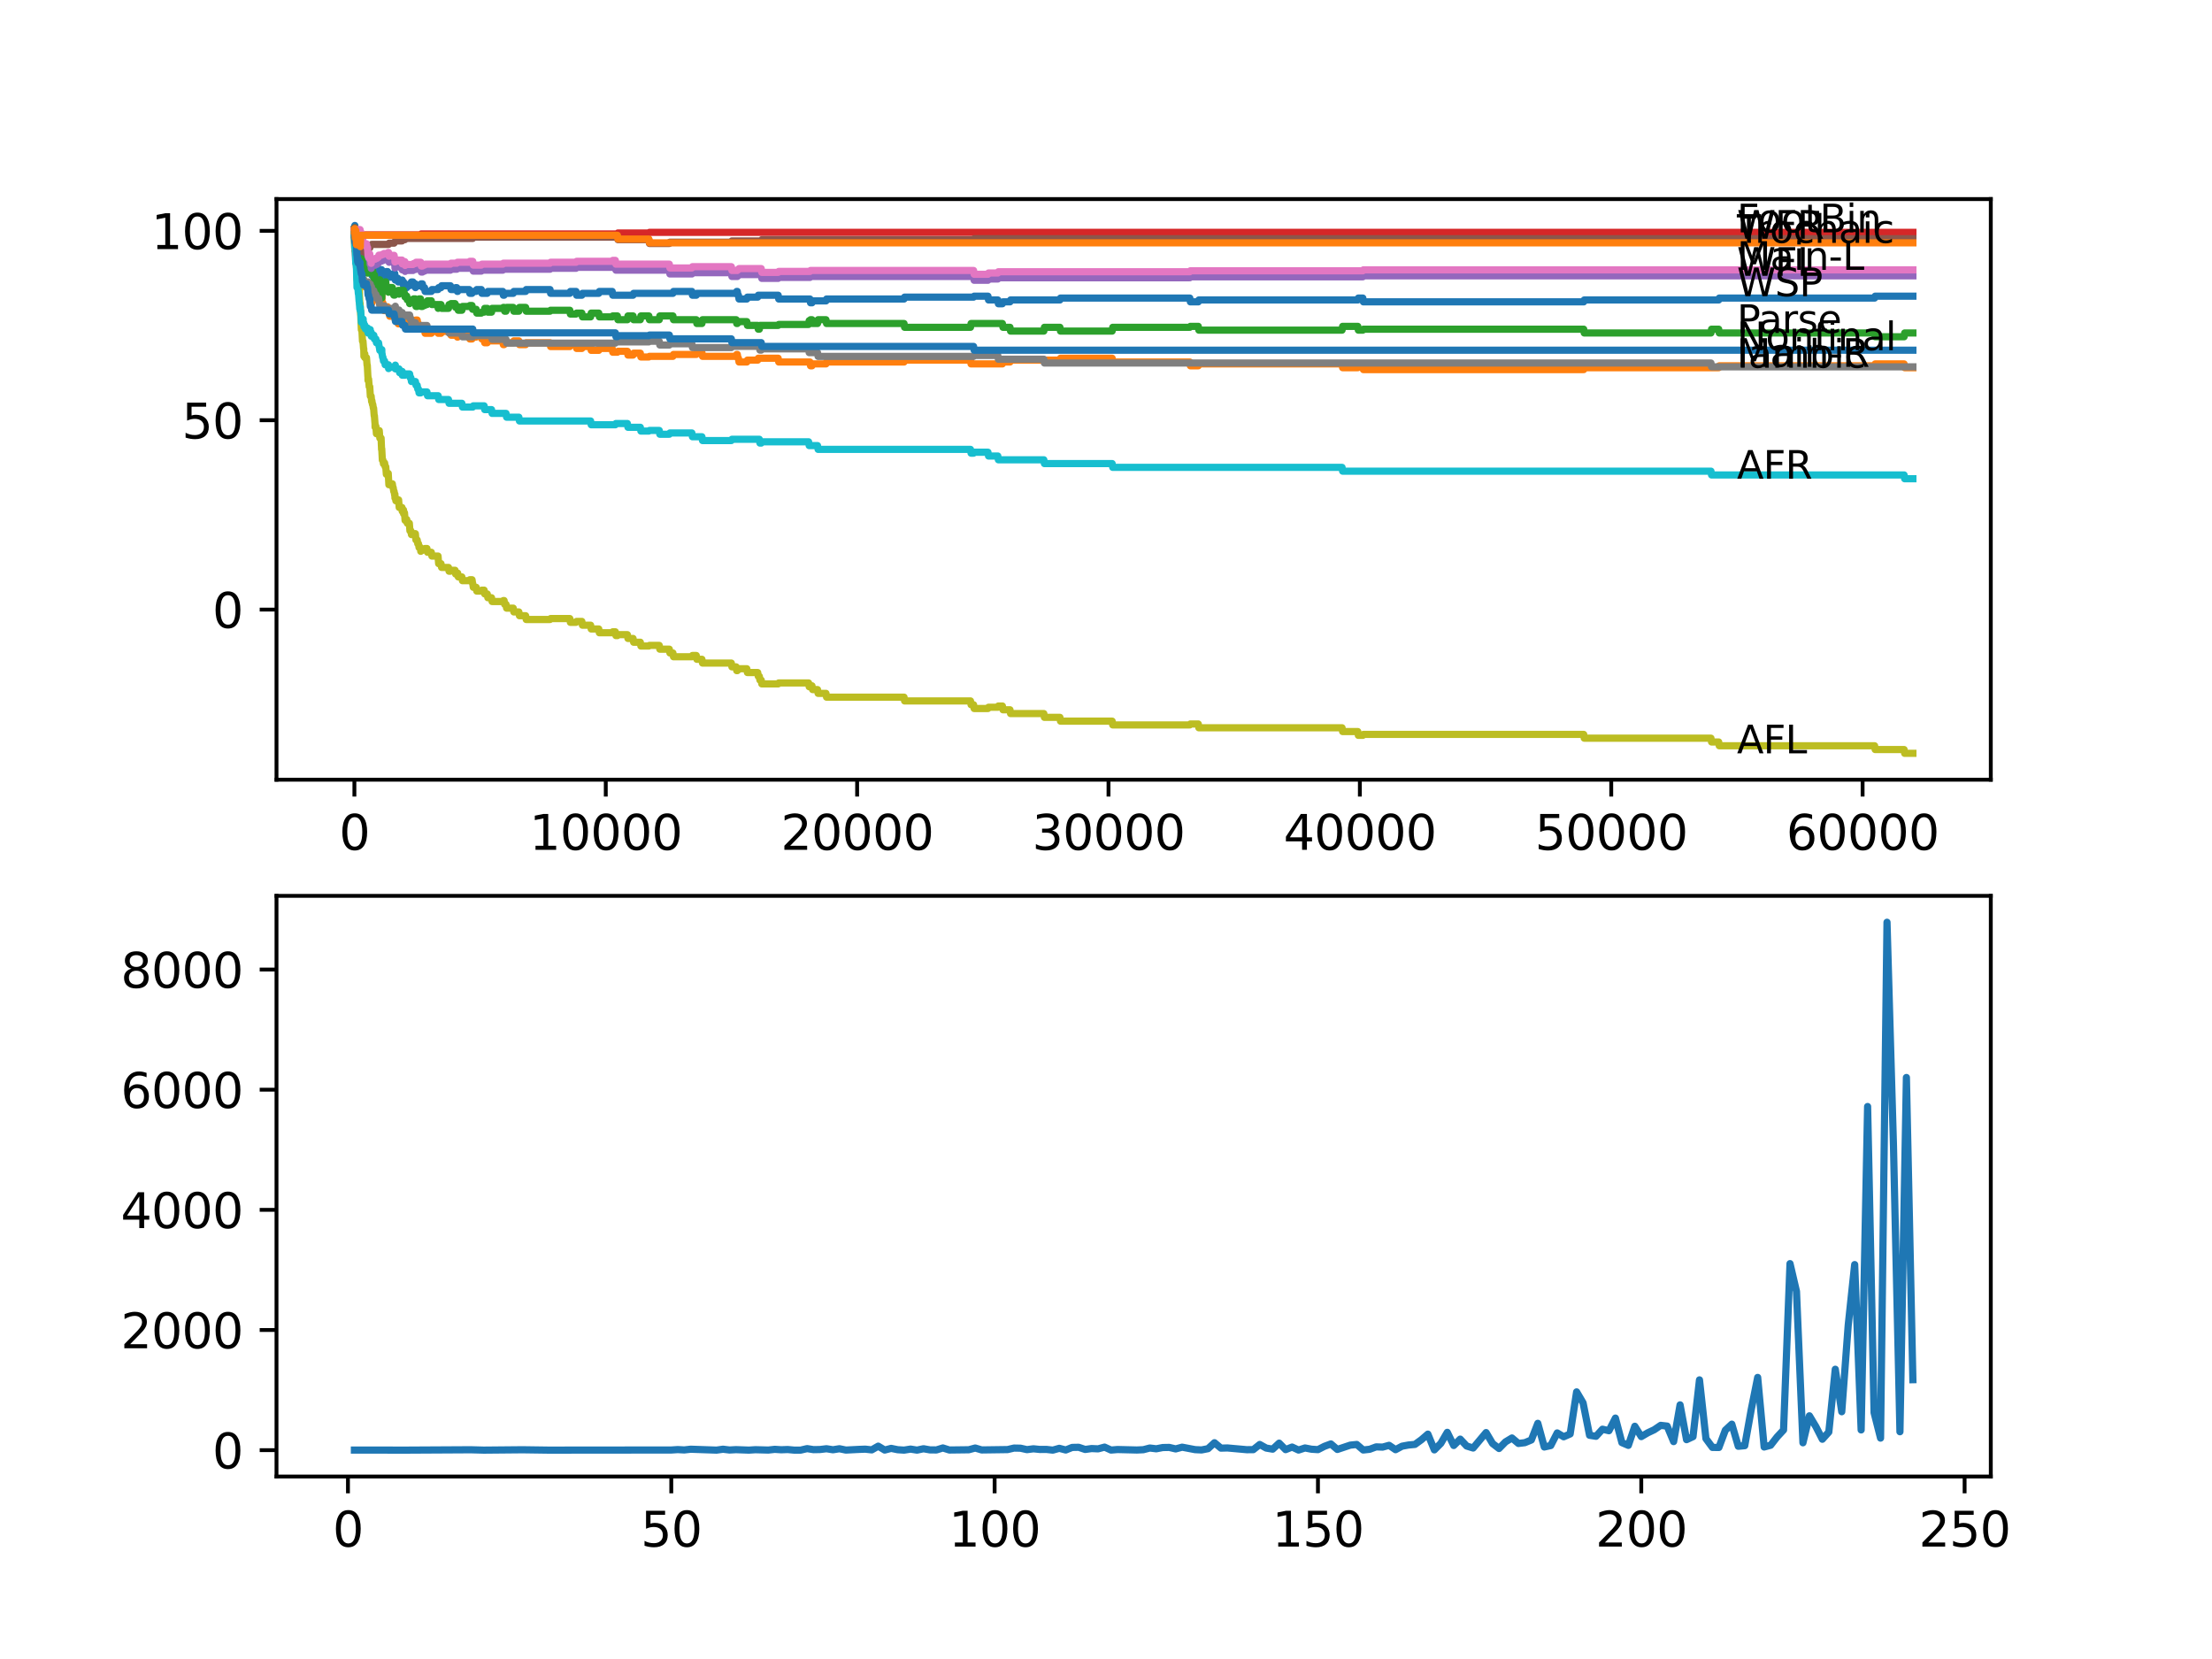 <?xml version="1.0" encoding="utf-8" standalone="no"?>
<!DOCTYPE svg PUBLIC "-//W3C//DTD SVG 1.1//EN"
  "http://www.w3.org/Graphics/SVG/1.1/DTD/svg11.dtd">
<svg xmlns:xlink="http://www.w3.org/1999/xlink" width="460.8pt" height="345.6pt" viewBox="0 0 460.8 345.6" xmlns="http://www.w3.org/2000/svg" version="1.1">
 <defs>
  <style type="text/css">*{stroke-linejoin: round; stroke-linecap: butt}</style>
 </defs>
 <g id="figure_1">
  <g id="patch_1">
   <path d="M 0 345.6 
L 460.8 345.6 
L 460.8 0 
L 0 0 
z
" style="fill: #ffffff"/>
  </g>
  <g id="axes_1">
   <g id="patch_2">
    <path d="M 57.6 162.432 
L 414.72 162.432 
L 414.72 41.472 
L 57.6 41.472 
z
" style="fill: #ffffff"/>
   </g>
   <g id="matplotlib.axis_1">
    <g id="xtick_1">
     <g id="line2d_1">
      <defs>
       <path id="m75d064015b" d="M 0 0 
L 0 3.5 
" style="stroke: #000000; stroke-width: 0.8"/>
      </defs>
      <g>
       <use xlink:href="#m75d064015b" x="73.827" y="162.432" style="stroke: #000000; stroke-width: 0.8"/>
      </g>
     </g>
     <g id="text_1">
      <!-- 0 -->
      <g transform="translate(70.646 177.03)scale(0.1 -0.1)">
       <defs>
        <path id="DejaVuSans-30" d="M 2034 4250 
Q 1547 4250 1301 3770 
Q 1056 3291 1056 2328 
Q 1056 1369 1301 889 
Q 1547 409 2034 409 
Q 2525 409 2770 889 
Q 3016 1369 3016 2328 
Q 3016 3291 2770 3770 
Q 2525 4250 2034 4250 
z
M 2034 4750 
Q 2819 4750 3233 4129 
Q 3647 3509 3647 2328 
Q 3647 1150 3233 529 
Q 2819 -91 2034 -91 
Q 1250 -91 836 529 
Q 422 1150 422 2328 
Q 422 3509 836 4129 
Q 1250 4750 2034 4750 
z
" transform="scale(0.016)"/>
       </defs>
       <use xlink:href="#DejaVuSans-30"/>
      </g>
     </g>
    </g>
    <g id="xtick_2">
     <g id="line2d_2">
      <g>
       <use xlink:href="#m75d064015b" x="126.192" y="162.432" style="stroke: #000000; stroke-width: 0.8"/>
      </g>
     </g>
     <g id="text_2">
      <!-- 10000 -->
      <g transform="translate(110.286 177.03)scale(0.1 -0.1)">
       <defs>
        <path id="DejaVuSans-31" d="M 794 531 
L 1825 531 
L 1825 4091 
L 703 3866 
L 703 4441 
L 1819 4666 
L 2450 4666 
L 2450 531 
L 3481 531 
L 3481 0 
L 794 0 
L 794 531 
z
" transform="scale(0.016)"/>
       </defs>
       <use xlink:href="#DejaVuSans-31"/>
       <use xlink:href="#DejaVuSans-30" x="63.623"/>
       <use xlink:href="#DejaVuSans-30" x="127.246"/>
       <use xlink:href="#DejaVuSans-30" x="190.869"/>
       <use xlink:href="#DejaVuSans-30" x="254.492"/>
      </g>
     </g>
    </g>
    <g id="xtick_3">
     <g id="line2d_3">
      <g>
       <use xlink:href="#m75d064015b" x="178.556" y="162.432" style="stroke: #000000; stroke-width: 0.8"/>
      </g>
     </g>
     <g id="text_3">
      <!-- 20000 -->
      <g transform="translate(162.65 177.03)scale(0.1 -0.1)">
       <defs>
        <path id="DejaVuSans-32" d="M 1228 531 
L 3431 531 
L 3431 0 
L 469 0 
L 469 531 
Q 828 903 1448 1529 
Q 2069 2156 2228 2338 
Q 2531 2678 2651 2914 
Q 2772 3150 2772 3378 
Q 2772 3750 2511 3984 
Q 2250 4219 1831 4219 
Q 1534 4219 1204 4116 
Q 875 4013 500 3803 
L 500 4441 
Q 881 4594 1212 4672 
Q 1544 4750 1819 4750 
Q 2544 4750 2975 4387 
Q 3406 4025 3406 3419 
Q 3406 3131 3298 2873 
Q 3191 2616 2906 2266 
Q 2828 2175 2409 1742 
Q 1991 1309 1228 531 
z
" transform="scale(0.016)"/>
       </defs>
       <use xlink:href="#DejaVuSans-32"/>
       <use xlink:href="#DejaVuSans-30" x="63.623"/>
       <use xlink:href="#DejaVuSans-30" x="127.246"/>
       <use xlink:href="#DejaVuSans-30" x="190.869"/>
       <use xlink:href="#DejaVuSans-30" x="254.492"/>
      </g>
     </g>
    </g>
    <g id="xtick_4">
     <g id="line2d_4">
      <g>
       <use xlink:href="#m75d064015b" x="230.921" y="162.432" style="stroke: #000000; stroke-width: 0.8"/>
      </g>
     </g>
     <g id="text_4">
      <!-- 30000 -->
      <g transform="translate(215.015 177.03)scale(0.1 -0.1)">
       <defs>
        <path id="DejaVuSans-33" d="M 2597 2516 
Q 3050 2419 3304 2112 
Q 3559 1806 3559 1356 
Q 3559 666 3084 287 
Q 2609 -91 1734 -91 
Q 1441 -91 1130 -33 
Q 819 25 488 141 
L 488 750 
Q 750 597 1062 519 
Q 1375 441 1716 441 
Q 2309 441 2620 675 
Q 2931 909 2931 1356 
Q 2931 1769 2642 2001 
Q 2353 2234 1838 2234 
L 1294 2234 
L 1294 2753 
L 1863 2753 
Q 2328 2753 2575 2939 
Q 2822 3125 2822 3475 
Q 2822 3834 2567 4026 
Q 2313 4219 1838 4219 
Q 1578 4219 1281 4162 
Q 984 4106 628 3988 
L 628 4550 
Q 988 4650 1302 4700 
Q 1616 4750 1894 4750 
Q 2613 4750 3031 4423 
Q 3450 4097 3450 3541 
Q 3450 3153 3228 2886 
Q 3006 2619 2597 2516 
z
" transform="scale(0.016)"/>
       </defs>
       <use xlink:href="#DejaVuSans-33"/>
       <use xlink:href="#DejaVuSans-30" x="63.623"/>
       <use xlink:href="#DejaVuSans-30" x="127.246"/>
       <use xlink:href="#DejaVuSans-30" x="190.869"/>
       <use xlink:href="#DejaVuSans-30" x="254.492"/>
      </g>
     </g>
    </g>
    <g id="xtick_5">
     <g id="line2d_5">
      <g>
       <use xlink:href="#m75d064015b" x="283.285" y="162.432" style="stroke: #000000; stroke-width: 0.8"/>
      </g>
     </g>
     <g id="text_5">
      <!-- 40000 -->
      <g transform="translate(267.379 177.03)scale(0.1 -0.1)">
       <defs>
        <path id="DejaVuSans-34" d="M 2419 4116 
L 825 1625 
L 2419 1625 
L 2419 4116 
z
M 2253 4666 
L 3047 4666 
L 3047 1625 
L 3713 1625 
L 3713 1100 
L 3047 1100 
L 3047 0 
L 2419 0 
L 2419 1100 
L 313 1100 
L 313 1709 
L 2253 4666 
z
" transform="scale(0.016)"/>
       </defs>
       <use xlink:href="#DejaVuSans-34"/>
       <use xlink:href="#DejaVuSans-30" x="63.623"/>
       <use xlink:href="#DejaVuSans-30" x="127.246"/>
       <use xlink:href="#DejaVuSans-30" x="190.869"/>
       <use xlink:href="#DejaVuSans-30" x="254.492"/>
      </g>
     </g>
    </g>
    <g id="xtick_6">
     <g id="line2d_6">
      <g>
       <use xlink:href="#m75d064015b" x="335.65" y="162.432" style="stroke: #000000; stroke-width: 0.8"/>
      </g>
     </g>
     <g id="text_6">
      <!-- 50000 -->
      <g transform="translate(319.744 177.03)scale(0.1 -0.1)">
       <defs>
        <path id="DejaVuSans-35" d="M 691 4666 
L 3169 4666 
L 3169 4134 
L 1269 4134 
L 1269 2991 
Q 1406 3038 1543 3061 
Q 1681 3084 1819 3084 
Q 2600 3084 3056 2656 
Q 3513 2228 3513 1497 
Q 3513 744 3044 326 
Q 2575 -91 1722 -91 
Q 1428 -91 1123 -41 
Q 819 9 494 109 
L 494 744 
Q 775 591 1075 516 
Q 1375 441 1709 441 
Q 2250 441 2565 725 
Q 2881 1009 2881 1497 
Q 2881 1984 2565 2268 
Q 2250 2553 1709 2553 
Q 1456 2553 1204 2497 
Q 953 2441 691 2322 
L 691 4666 
z
" transform="scale(0.016)"/>
       </defs>
       <use xlink:href="#DejaVuSans-35"/>
       <use xlink:href="#DejaVuSans-30" x="63.623"/>
       <use xlink:href="#DejaVuSans-30" x="127.246"/>
       <use xlink:href="#DejaVuSans-30" x="190.869"/>
       <use xlink:href="#DejaVuSans-30" x="254.492"/>
      </g>
     </g>
    </g>
    <g id="xtick_7">
     <g id="line2d_7">
      <g>
       <use xlink:href="#m75d064015b" x="388.014" y="162.432" style="stroke: #000000; stroke-width: 0.8"/>
      </g>
     </g>
     <g id="text_7">
      <!-- 60000 -->
      <g transform="translate(372.108 177.03)scale(0.1 -0.1)">
       <defs>
        <path id="DejaVuSans-36" d="M 2113 2584 
Q 1688 2584 1439 2293 
Q 1191 2003 1191 1497 
Q 1191 994 1439 701 
Q 1688 409 2113 409 
Q 2538 409 2786 701 
Q 3034 994 3034 1497 
Q 3034 2003 2786 2293 
Q 2538 2584 2113 2584 
z
M 3366 4563 
L 3366 3988 
Q 3128 4100 2886 4159 
Q 2644 4219 2406 4219 
Q 1781 4219 1451 3797 
Q 1122 3375 1075 2522 
Q 1259 2794 1537 2939 
Q 1816 3084 2150 3084 
Q 2853 3084 3261 2657 
Q 3669 2231 3669 1497 
Q 3669 778 3244 343 
Q 2819 -91 2113 -91 
Q 1303 -91 875 529 
Q 447 1150 447 2328 
Q 447 3434 972 4092 
Q 1497 4750 2381 4750 
Q 2619 4750 2861 4703 
Q 3103 4656 3366 4563 
z
" transform="scale(0.016)"/>
       </defs>
       <use xlink:href="#DejaVuSans-36"/>
       <use xlink:href="#DejaVuSans-30" x="63.623"/>
       <use xlink:href="#DejaVuSans-30" x="127.246"/>
       <use xlink:href="#DejaVuSans-30" x="190.869"/>
       <use xlink:href="#DejaVuSans-30" x="254.492"/>
      </g>
     </g>
    </g>
   </g>
   <g id="matplotlib.axis_2">
    <g id="ytick_1">
     <g id="line2d_8">
      <defs>
       <path id="m0bc81f27c3" d="M 0 0 
L -3.5 0 
" style="stroke: #000000; stroke-width: 0.8"/>
      </defs>
      <g>
       <use xlink:href="#m0bc81f27c3" x="57.6" y="126.99" style="stroke: #000000; stroke-width: 0.8"/>
      </g>
     </g>
     <g id="text_8">
      <!-- 0 -->
      <g transform="translate(44.237 130.79)scale(0.1 -0.1)">
       <use xlink:href="#DejaVuSans-30"/>
      </g>
     </g>
    </g>
    <g id="ytick_2">
     <g id="line2d_9">
      <g>
       <use xlink:href="#m0bc81f27c3" x="57.6" y="87.539" style="stroke: #000000; stroke-width: 0.8"/>
      </g>
     </g>
     <g id="text_9">
      <!-- 50 -->
      <g transform="translate(37.875 91.338)scale(0.1 -0.1)">
       <use xlink:href="#DejaVuSans-35"/>
       <use xlink:href="#DejaVuSans-30" x="63.623"/>
      </g>
     </g>
    </g>
    <g id="ytick_3">
     <g id="line2d_10">
      <g>
       <use xlink:href="#m0bc81f27c3" x="57.6" y="48.088" style="stroke: #000000; stroke-width: 0.8"/>
      </g>
     </g>
     <g id="text_10">
      <!-- 100 -->
      <g transform="translate(31.512 51.887)scale(0.1 -0.1)">
       <use xlink:href="#DejaVuSans-31"/>
       <use xlink:href="#DejaVuSans-30" x="63.623"/>
       <use xlink:href="#DejaVuSans-30" x="127.246"/>
      </g>
     </g>
    </g>
   </g>
   <g id="line2d_11">
    <path d="M 73.833 47.825 
L 73.838 47.825 
L 73.922 46.97 
L 73.948 47.759 
L 73.969 47.759 
L 74.006 47.496 
L 74.042 49.074 
L 74.053 49.074 
L 74.079 49.074 
L 74.205 47.891 
L 74.33 50.784 
L 74.424 50.389 
L 74.43 51.178 
L 74.435 51.178 
L 74.477 51.178 
L 74.602 53.545 
L 74.692 53.545 
L 74.76 53.151 
L 74.765 53.94 
L 74.796 53.94 
L 74.838 53.94 
L 74.964 52.756 
L 75 52.756 
L 75.063 52.099 
L 75.079 53.677 
L 75.095 53.677 
L 75.147 53.677 
L 75.189 54.203 
L 75.262 53.414 
L 75.435 53.414 
L 75.55 52.822 
L 75.618 52.822 
L 75.734 52.625 
L 75.791 52.625 
L 75.812 52.23 
L 75.885 53.808 
L 75.969 53.808 
L 76.084 54.597 
L 76.346 54.597 
L 76.472 54.006 
L 76.514 54.006 
L 76.629 53.611 
L 76.66 53.611 
L 76.776 54.4 
L 76.786 54.4 
L 76.901 54.203 
L 77.043 54.203 
L 77.126 55.781 
L 77.158 55.386 
L 77.315 55.386 
L 77.336 55.189 
L 77.362 56.767 
L 77.394 56.57 
L 77.42 56.57 
L 77.472 57.359 
L 77.53 56.964 
L 77.655 56.964 
L 77.771 56.57 
L 77.828 56.57 
L 77.943 56.175 
L 77.996 56.175 
L 78.116 55.386 
L 78.127 55.386 
L 78.132 54.992 
L 78.137 55.781 
L 78.231 55.781 
L 78.294 55.781 
L 78.409 55.386 
L 78.551 55.386 
L 78.666 56.175 
L 78.802 56.175 
L 78.923 57.754 
L 79.122 57.754 
L 79.237 57.359 
L 79.389 57.359 
L 79.488 56.175 
L 79.504 56.964 
L 79.525 56.964 
L 79.64 56.57 
L 79.891 56.57 
L 80.007 57.359 
L 80.363 57.359 
L 80.483 56.57 
L 80.734 56.57 
L 80.85 57.359 
L 80.881 57.359 
L 80.996 56.964 
L 81.08 56.964 
L 81.195 57.754 
L 81.729 57.754 
L 81.844 57.359 
L 81.907 57.359 
L 82.023 56.964 
L 82.232 56.964 
L 82.347 58.345 
L 82.358 58.345 
L 82.473 57.951 
L 82.855 57.951 
L 82.97 58.74 
L 83.038 58.74 
L 83.154 58.345 
L 83.787 58.345 
L 83.902 59.134 
L 84.06 59.134 
L 84.07 58.74 
L 84.075 59.529 
L 84.164 59.529 
L 84.264 59.529 
L 84.379 59.134 
L 84.395 59.134 
L 84.51 59.923 
L 84.73 59.923 
L 84.845 59.529 
L 85.274 59.529 
L 85.39 59.134 
L 85.594 59.134 
L 85.709 58.74 
L 86.034 58.74 
L 86.149 59.529 
L 86.531 59.529 
L 86.547 59.134 
L 86.552 59.923 
L 86.641 59.529 
L 87.605 59.529 
L 87.72 59.134 
L 87.992 59.134 
L 88.107 59.923 
L 88.442 59.923 
L 88.558 60.712 
L 89.856 60.712 
L 89.971 60.318 
L 91.254 60.318 
L 91.37 59.923 
L 91.872 59.923 
L 91.987 59.529 
L 93.836 59.529 
L 93.951 60.318 
L 94.799 60.318 
L 94.915 59.923 
L 95.161 59.923 
L 95.276 60.712 
L 95.349 60.712 
L 95.464 60.318 
L 97.753 60.318 
L 97.868 61.107 
L 98.334 61.107 
L 98.449 60.712 
L 99.203 60.712 
L 99.319 60.318 
L 100.266 60.318 
L 100.382 61.107 
L 101.507 61.107 
L 101.623 60.712 
L 104.738 60.712 
L 104.853 61.501 
L 105.016 61.501 
L 105.131 61.107 
L 106.922 61.107 
L 107.037 60.712 
L 109.503 60.712 
L 109.619 60.318 
L 114.583 60.318 
L 114.698 61.107 
L 118.704 61.107 
L 118.819 60.712 
L 120.002 60.712 
L 120.118 61.501 
L 121.212 61.501 
L 121.327 61.107 
L 124.736 61.107 
L 124.851 60.712 
L 127.533 60.712 
L 127.648 61.501 
L 131.879 61.501 
L 131.994 61.107 
L 140.184 61.107 
L 140.299 60.712 
L 144.132 60.712 
L 144.247 61.501 
L 145.048 61.501 
L 145.164 61.107 
L 153.359 61.107 
L 153.474 60.712 
L 153.6 60.712 
L 153.715 61.501 
L 153.835 61.501 
L 153.95 62.29 
L 155.579 62.29 
L 155.694 61.896 
L 157.846 61.896 
L 157.962 61.501 
L 162.109 61.501 
L 162.224 62.29 
L 168.728 62.29 
L 168.843 63.079 
L 169.157 63.079 
L 169.272 62.685 
L 172.068 62.685 
L 172.184 62.29 
L 188.328 62.29 
L 188.443 61.896 
L 202.817 61.896 
L 202.932 61.699 
L 205.812 61.699 
L 205.927 62.488 
L 207.865 62.488 
L 207.98 63.277 
L 208.818 63.277 
L 208.933 62.882 
L 210.399 62.882 
L 210.514 62.488 
L 220.804 62.488 
L 220.919 62.093 
L 247.861 62.093 
L 247.976 62.882 
L 249.626 62.882 
L 249.741 62.488 
L 282.851 62.488 
L 282.966 62.093 
L 283.903 62.093 
L 284.019 62.882 
L 329.916 62.882 
L 330.031 62.488 
L 358.036 62.488 
L 358.151 62.093 
L 390.517 62.093 
L 390.633 61.699 
L 398.487 61.699 
L 398.487 61.699 
" clip-path="url(#p04e736115b)" style="fill: none; stroke: #1f77b4; stroke-width: 1.5; stroke-linecap: square"/>
   </g>
   <g id="line2d_12">
    <path d="M 73.833 48.088 
L 73.854 48.088 
L 73.948 51.639 
L 73.985 51.481 
L 74 51.481 
L 74.1 53.453 
L 74.115 52.664 
L 74.126 52.664 
L 74.178 52.336 
L 74.184 53.125 
L 74.205 53.125 
L 74.231 53.914 
L 74.314 53.322 
L 74.32 53.322 
L 74.424 56.083 
L 74.445 55.952 
L 74.451 55.952 
L 74.576 58.319 
L 74.587 58.319 
L 74.718 57.793 
L 74.838 57.793 
L 74.854 58.187 
L 74.953 57.398 
L 75.053 56.872 
L 75.147 59.24 
L 75.173 58.976 
L 75.184 58.976 
L 75.241 59.766 
L 75.294 58.976 
L 75.435 58.976 
L 75.55 58.582 
L 75.655 58.582 
L 75.77 59.371 
L 75.791 59.371 
L 75.906 58.976 
L 75.969 58.976 
L 76.084 59.766 
L 76.357 59.766 
L 76.472 59.371 
L 76.514 59.371 
L 76.556 58.976 
L 76.561 59.766 
L 76.619 59.766 
L 76.833 59.766 
L 76.948 60.555 
L 77.043 60.555 
L 77.126 62.133 
L 77.158 61.738 
L 77.357 61.738 
L 77.472 63.119 
L 77.587 62.724 
L 77.655 62.724 
L 77.771 62.33 
L 77.828 62.33 
L 77.943 61.935 
L 77.996 61.935 
L 78.116 61.146 
L 78.127 61.146 
L 78.132 60.752 
L 78.137 61.541 
L 78.231 61.541 
L 78.294 61.541 
L 78.409 61.146 
L 78.551 61.146 
L 78.666 61.935 
L 78.802 61.935 
L 78.917 62.724 
L 79.122 62.724 
L 79.237 62.33 
L 79.389 62.33 
L 79.488 61.146 
L 79.504 61.935 
L 79.525 61.935 
L 79.54 61.541 
L 79.588 63.119 
L 79.619 63.119 
L 79.771 63.119 
L 79.886 63.908 
L 79.891 63.908 
L 80.007 64.697 
L 80.363 64.697 
L 80.483 63.908 
L 80.734 63.908 
L 80.85 64.697 
L 80.881 64.697 
L 80.928 64.302 
L 80.933 65.091 
L 80.986 65.091 
L 81.08 65.091 
L 81.195 65.88 
L 81.729 65.88 
L 81.844 65.486 
L 81.907 65.486 
L 82.023 65.091 
L 82.232 65.091 
L 82.352 66.669 
L 82.855 66.669 
L 82.97 67.459 
L 83.038 67.459 
L 83.154 67.064 
L 84.06 67.064 
L 84.07 66.669 
L 84.075 67.459 
L 84.164 67.459 
L 84.264 67.459 
L 84.379 67.064 
L 84.395 67.064 
L 84.51 67.853 
L 84.73 67.853 
L 84.845 67.459 
L 85.274 67.459 
L 85.39 67.064 
L 85.594 67.064 
L 85.709 66.669 
L 86.034 66.669 
L 86.149 67.459 
L 86.531 67.459 
L 86.652 66.669 
L 86.913 66.669 
L 87.029 67.459 
L 87.18 67.459 
L 87.296 68.248 
L 87.605 68.248 
L 87.72 67.853 
L 87.992 67.853 
L 88.107 68.642 
L 88.442 68.642 
L 88.558 69.431 
L 89.856 69.431 
L 89.971 69.037 
L 91.254 69.037 
L 91.281 68.642 
L 91.286 69.431 
L 91.359 69.431 
L 91.872 69.431 
L 91.987 69.037 
L 93.836 69.037 
L 93.951 69.826 
L 94.799 69.826 
L 94.915 69.431 
L 95.161 69.431 
L 95.276 70.22 
L 95.349 70.22 
L 95.464 69.826 
L 97.753 69.826 
L 97.868 70.615 
L 98.334 70.615 
L 98.449 70.22 
L 99.203 70.22 
L 99.319 69.826 
L 100.266 69.826 
L 100.382 70.615 
L 100.853 70.615 
L 100.968 71.404 
L 101.507 71.404 
L 101.623 71.009 
L 104.738 71.009 
L 104.853 71.798 
L 105.016 71.798 
L 105.131 71.404 
L 106.922 71.404 
L 107.037 71.009 
L 108.09 71.009 
L 108.205 71.798 
L 109.503 71.798 
L 109.619 71.404 
L 114.583 71.404 
L 114.698 72.193 
L 118.704 72.193 
L 118.819 71.798 
L 120.002 71.798 
L 120.118 72.587 
L 121.212 72.587 
L 121.327 72.193 
L 123.04 72.193 
L 123.155 72.982 
L 124.736 72.982 
L 124.851 72.587 
L 127.533 72.587 
L 127.648 73.376 
L 128.611 73.376 
L 128.726 73.179 
L 130.695 73.179 
L 130.811 73.968 
L 131.879 73.968 
L 131.994 73.573 
L 133.392 73.573 
L 133.507 74.362 
L 135.172 74.362 
L 135.288 74.231 
L 140.184 74.231 
L 140.299 73.836 
L 145.048 73.836 
L 145.164 73.442 
L 146.227 73.442 
L 146.342 74.231 
L 153.359 74.231 
L 153.474 73.836 
L 153.6 73.836 
L 153.715 74.625 
L 153.835 74.625 
L 153.95 75.414 
L 155.579 75.414 
L 155.694 75.02 
L 157.846 75.02 
L 157.962 74.625 
L 162.109 74.625 
L 162.224 75.414 
L 168.728 75.414 
L 168.843 76.204 
L 169.157 76.204 
L 169.272 75.809 
L 172.068 75.809 
L 172.184 75.414 
L 188.328 75.414 
L 188.443 75.02 
L 202.173 75.02 
L 202.288 75.809 
L 208.818 75.809 
L 208.933 75.414 
L 210.399 75.414 
L 210.514 75.02 
L 220.804 75.02 
L 220.919 74.625 
L 231.685 74.625 
L 231.801 75.414 
L 247.861 75.414 
L 247.976 76.204 
L 249.626 76.204 
L 249.741 75.809 
L 279.578 75.809 
L 279.693 76.598 
L 282.851 76.598 
L 282.966 76.204 
L 283.903 76.204 
L 284.019 76.993 
L 329.916 76.993 
L 330.031 76.598 
L 358.036 76.598 
L 358.151 76.204 
L 390.517 76.204 
L 390.633 75.809 
L 396.66 75.809 
L 396.775 76.598 
L 398.487 76.598 
L 398.487 76.598 
" clip-path="url(#p04e736115b)" style="fill: none; stroke: #ff7f0e; stroke-width: 1.5; stroke-linecap: square"/>
   </g>
   <g id="line2d_13">
    <path d="M 73.833 47.825 
L 73.838 47.825 
L 73.922 47.43 
L 73.927 48.219 
L 73.937 48.219 
L 73.948 48.219 
L 74.063 49.535 
L 74.074 49.535 
L 74.11 48.745 
L 74.147 51.902 
L 74.168 51.902 
L 74.178 51.902 
L 74.231 50.521 
L 74.257 52.888 
L 74.262 52.888 
L 74.283 52.888 
L 74.288 53.677 
L 74.351 51.836 
L 74.383 51.836 
L 74.424 51.836 
L 74.54 53.019 
L 74.587 53.019 
L 74.608 53.808 
L 74.697 53.414 
L 74.76 53.414 
L 74.875 54.203 
L 74.938 54.203 
L 75.011 55.781 
L 75.053 55.518 
L 75.168 54.729 
L 75.247 54.729 
L 75.252 55.518 
L 75.357 54.729 
L 75.435 54.729 
L 75.55 55.518 
L 75.655 55.518 
L 75.77 54.729 
L 75.781 54.729 
L 75.791 53.94 
L 75.817 55.518 
L 75.88 55.518 
L 75.969 56.307 
L 75.99 56.11 
L 75.995 56.11 
L 76.111 55.321 
L 76.357 55.321 
L 76.472 56.11 
L 76.514 56.11 
L 76.556 56.899 
L 76.624 56.11 
L 76.833 56.11 
L 76.948 55.715 
L 77.043 55.715 
L 77.163 55.321 
L 77.357 55.321 
L 77.388 55.123 
L 77.394 55.912 
L 77.456 55.715 
L 77.472 55.715 
L 77.587 56.504 
L 77.655 56.504 
L 77.771 57.293 
L 77.828 57.293 
L 77.875 58.082 
L 77.938 57.293 
L 77.996 57.293 
L 78.116 58.871 
L 78.127 58.871 
L 78.132 59.66 
L 78.237 59.463 
L 78.294 59.463 
L 78.31 60.252 
L 78.404 59.463 
L 78.551 59.463 
L 78.666 59.266 
L 78.802 59.266 
L 78.917 59.069 
L 79.006 59.069 
L 79.122 58.28 
L 79.237 59.069 
L 79.389 59.069 
L 79.488 61.436 
L 79.514 61.278 
L 79.525 61.278 
L 79.54 62.067 
L 79.588 60.489 
L 79.629 60.489 
L 79.771 60.489 
L 79.886 59.7 
L 79.891 59.7 
L 80.007 59.503 
L 80.122 59.503 
L 80.237 58.713 
L 80.363 58.713 
L 80.483 60.292 
L 80.734 60.292 
L 80.85 60.094 
L 80.881 60.094 
L 80.928 60.883 
L 80.991 60.094 
L 81.08 60.094 
L 81.195 59.897 
L 81.729 59.897 
L 81.844 60.686 
L 81.907 60.686 
L 82.023 61.475 
L 82.232 61.475 
L 82.352 61.081 
L 82.358 61.081 
L 82.473 60.686 
L 82.855 60.686 
L 82.97 60.489 
L 83.038 60.489 
L 83.127 61.278 
L 83.148 60.489 
L 84.06 60.489 
L 84.07 61.278 
L 84.169 61.081 
L 84.264 61.081 
L 84.379 61.87 
L 84.395 61.87 
L 84.51 61.672 
L 84.73 61.672 
L 84.845 62.461 
L 85.274 62.461 
L 85.337 63.25 
L 85.384 62.461 
L 86.034 62.461 
L 86.149 62.264 
L 86.531 62.264 
L 86.652 63.842 
L 86.913 63.842 
L 87.029 63.053 
L 87.18 63.053 
L 87.296 62.264 
L 87.605 62.264 
L 87.725 63.842 
L 87.992 63.842 
L 88.107 63.645 
L 88.442 63.645 
L 88.558 63.448 
L 88.945 63.448 
L 89.06 62.659 
L 89.856 62.659 
L 89.971 63.448 
L 91.254 63.448 
L 91.281 64.237 
L 91.364 63.448 
L 91.872 63.448 
L 91.987 64.237 
L 93.428 64.237 
L 93.543 63.448 
L 93.836 63.448 
L 93.951 63.25 
L 94.799 63.25 
L 94.915 64.039 
L 95.161 64.039 
L 95.276 63.842 
L 95.349 63.842 
L 95.464 64.631 
L 96.219 64.631 
L 96.334 63.842 
L 97.753 63.842 
L 97.868 63.645 
L 98.334 63.645 
L 98.449 64.434 
L 99.203 64.434 
L 99.319 65.223 
L 100.266 65.223 
L 100.382 65.026 
L 100.853 65.026 
L 100.968 64.237 
L 101.507 64.237 
L 101.623 65.026 
L 102.398 65.026 
L 102.513 64.237 
L 104.738 64.237 
L 104.853 64.039 
L 105.016 64.039 
L 105.131 64.828 
L 105.419 64.828 
L 105.534 64.039 
L 106.922 64.039 
L 107.037 64.828 
L 108.09 64.828 
L 108.205 64.039 
L 109.503 64.039 
L 109.619 64.828 
L 114.583 64.828 
L 114.698 64.631 
L 118.704 64.631 
L 118.819 65.42 
L 120.002 65.42 
L 120.118 65.223 
L 121.212 65.223 
L 121.327 66.012 
L 123.04 66.012 
L 123.155 65.223 
L 124.736 65.223 
L 124.851 66.012 
L 127.533 66.012 
L 127.648 65.815 
L 128.611 65.815 
L 128.726 66.604 
L 130.695 66.604 
L 130.811 65.815 
L 131.879 65.815 
L 131.994 66.604 
L 133.392 66.604 
L 133.507 65.815 
L 135.172 65.815 
L 135.288 66.604 
L 137.335 66.604 
L 137.45 65.815 
L 140.184 65.815 
L 140.299 66.604 
L 145.048 66.604 
L 145.164 67.393 
L 146.227 67.393 
L 146.342 66.604 
L 153.359 66.604 
L 153.474 67.393 
L 153.6 67.393 
L 153.715 67.195 
L 153.835 67.195 
L 153.95 66.998 
L 155.579 66.998 
L 155.694 67.787 
L 157.846 67.787 
L 157.962 68.576 
L 158.187 68.576 
L 158.302 67.787 
L 162.109 67.787 
L 162.224 67.59 
L 168.45 67.59 
L 168.565 66.801 
L 168.728 66.801 
L 168.843 66.604 
L 169.157 66.604 
L 169.272 67.393 
L 170.309 67.393 
L 170.424 66.604 
L 172.068 66.604 
L 172.184 67.393 
L 188.328 67.393 
L 188.443 68.182 
L 202.173 68.182 
L 202.288 67.393 
L 208.818 67.393 
L 208.933 68.182 
L 210.399 68.182 
L 210.514 68.971 
L 217.453 68.971 
L 217.568 68.182 
L 220.804 68.182 
L 220.919 68.971 
L 231.685 68.971 
L 231.801 68.182 
L 247.861 68.182 
L 247.976 67.985 
L 249.626 67.985 
L 249.741 68.774 
L 279.578 68.774 
L 279.693 67.985 
L 282.851 67.985 
L 282.966 68.774 
L 283.903 68.774 
L 284.019 68.576 
L 329.916 68.576 
L 330.031 69.365 
L 356.428 69.365 
L 356.543 68.576 
L 358.036 68.576 
L 358.151 69.365 
L 390.517 69.365 
L 390.633 70.154 
L 396.66 70.154 
L 396.775 69.365 
L 398.487 69.365 
L 398.487 69.365 
" clip-path="url(#p04e736115b)" style="fill: none; stroke: #2ca02c; stroke-width: 1.5; stroke-linecap: square"/>
   </g>
   <g id="line2d_14">
    <path d="M 73.833 48.877 
L 73.838 48.877 
L 73.854 49.666 
L 73.922 48.351 
L 73.948 48.943 
L 74.006 48.785 
L 74.011 49.574 
L 74.042 49.377 
L 74.084 49.377 
L 74.11 49.179 
L 74.115 49.968 
L 74.189 49.442 
L 74.205 49.442 
L 74.252 48.916 
L 74.257 49.705 
L 74.283 49.705 
L 74.32 50.494 
L 74.393 49.837 
L 74.424 49.837 
L 74.545 49.508 
L 74.587 49.508 
L 74.702 49.377 
L 74.953 49.377 
L 75.069 49.245 
L 75.812 49.245 
L 75.933 48.93 
L 87.646 48.93 
L 87.762 48.732 
L 128.611 48.732 
L 128.726 48.535 
L 135.172 48.535 
L 135.288 48.404 
L 398.487 48.404 
L 398.487 48.404 
" clip-path="url(#p04e736115b)" style="fill: none; stroke: #d62728; stroke-width: 1.5; stroke-linecap: square"/>
   </g>
   <g id="line2d_15">
    <path d="M 73.833 48.088 
L 75.006 48.088 
L 75.121 48.877 
L 75.388 48.877 
L 75.508 50.455 
L 75.618 50.455 
L 75.734 51.244 
L 75.969 51.244 
L 76.084 51.047 
L 76.346 51.047 
L 76.461 51.836 
L 76.561 51.836 
L 76.66 53.414 
L 76.676 53.151 
L 76.786 53.151 
L 76.901 53.94 
L 77.027 53.94 
L 77.142 55.123 
L 77.315 55.123 
L 77.336 55.912 
L 77.425 55.255 
L 78.132 55.255 
L 78.247 55.058 
L 78.551 55.058 
L 78.666 54.86 
L 78.802 54.86 
L 78.923 54.4 
L 79.488 54.4 
L 79.603 54.242 
L 79.891 54.242 
L 80.007 54.045 
L 80.734 54.045 
L 80.85 53.848 
L 80.949 53.848 
L 81.064 54.637 
L 81.08 54.637 
L 81.195 54.44 
L 82.101 54.44 
L 82.216 55.229 
L 82.232 55.229 
L 82.269 55.031 
L 82.274 55.82 
L 82.331 55.623 
L 82.855 55.623 
L 82.97 55.426 
L 83.74 55.426 
L 83.787 56.215 
L 83.85 55.952 
L 84.07 55.952 
L 84.185 55.755 
L 84.348 55.755 
L 84.395 56.544 
L 84.457 56.346 
L 86.034 56.346 
L 86.149 56.149 
L 86.547 56.149 
L 86.662 55.886 
L 87.646 55.886 
L 87.762 56.675 
L 87.992 56.675 
L 88.107 56.478 
L 88.442 56.478 
L 88.558 56.281 
L 93.836 56.281 
L 93.951 56.083 
L 95.161 56.083 
L 95.276 55.886 
L 97.753 55.886 
L 97.868 55.689 
L 98.481 55.689 
L 98.596 56.478 
L 100.266 56.478 
L 100.382 56.281 
L 104.738 56.281 
L 104.853 56.083 
L 114.583 56.083 
L 114.698 55.886 
L 120.002 55.886 
L 120.118 55.689 
L 127.533 55.689 
L 127.648 55.492 
L 128.192 55.492 
L 128.307 56.281 
L 139.435 56.281 
L 139.55 57.07 
L 144.132 57.07 
L 144.247 56.807 
L 152.353 56.807 
L 152.468 57.596 
L 153.6 57.596 
L 153.715 57.398 
L 153.835 57.398 
L 153.95 57.201 
L 158.579 57.201 
L 158.695 57.99 
L 162.109 57.99 
L 162.224 57.793 
L 168.728 57.793 
L 168.843 57.596 
L 202.817 57.596 
L 202.932 58.385 
L 205.812 58.385 
L 205.927 58.122 
L 207.865 58.122 
L 207.98 57.859 
L 247.861 57.859 
L 247.976 57.661 
L 283.903 57.661 
L 284.019 57.464 
L 398.487 57.464 
L 398.487 57.464 
" clip-path="url(#p04e736115b)" style="fill: none; stroke: #9467bd; stroke-width: 1.5; stroke-linecap: square"/>
   </g>
   <g id="line2d_16">
    <path d="M 73.833 47.825 
L 73.838 47.825 
L 73.922 47.43 
L 73.927 48.219 
L 73.937 48.219 
L 73.969 48.219 
L 74.084 47.956 
L 74.126 47.956 
L 74.257 51.507 
L 74.288 51.507 
L 74.424 50.061 
L 74.54 51.244 
L 74.587 51.244 
L 74.608 52.033 
L 74.697 51.639 
L 74.953 51.639 
L 75.006 52.428 
L 75.063 51.902 
L 75.147 51.902 
L 75.262 51.639 
L 75.388 51.639 
L 75.503 51.178 
L 75.618 51.178 
L 75.734 50.981 
L 75.812 50.981 
L 75.933 52.559 
L 76.346 52.559 
L 76.461 52.362 
L 76.561 52.362 
L 76.681 51.836 
L 76.786 51.836 
L 76.901 51.639 
L 77.027 51.639 
L 77.147 51.113 
L 77.315 51.113 
L 77.43 50.915 
L 80.949 50.915 
L 81.064 50.652 
L 82.101 50.652 
L 82.216 50.389 
L 82.269 50.389 
L 82.384 50.192 
L 83.74 50.192 
L 83.855 49.929 
L 84.348 49.929 
L 84.463 49.666 
L 98.481 49.666 
L 98.596 49.403 
L 128.192 49.403 
L 128.307 49.14 
L 128.611 49.14 
L 128.726 49.929 
L 135.172 49.929 
L 135.288 50.718 
L 139.435 50.718 
L 139.55 50.455 
L 152.353 50.455 
L 152.468 50.192 
L 158.579 50.192 
L 158.695 49.929 
L 202.817 49.929 
L 202.932 49.732 
L 398.487 49.732 
L 398.487 49.732 
" clip-path="url(#p04e736115b)" style="fill: none; stroke: #8c564b; stroke-width: 1.5; stroke-linecap: square"/>
   </g>
   <g id="line2d_17">
    <path d="M 73.833 48.088 
L 73.843 48.088 
L 73.958 47.825 
L 75.006 47.825 
L 75.121 48.614 
L 75.388 48.614 
L 75.508 50.192 
L 75.618 50.192 
L 75.734 50.981 
L 75.969 50.981 
L 76.084 50.784 
L 76.346 50.784 
L 76.461 51.573 
L 76.561 51.573 
L 76.66 53.151 
L 76.676 52.888 
L 76.786 52.888 
L 76.812 53.677 
L 76.896 52.888 
L 77.027 52.888 
L 77.142 54.071 
L 77.315 54.071 
L 77.336 54.86 
L 77.425 54.006 
L 78.132 54.006 
L 78.247 53.808 
L 78.551 53.808 
L 78.666 53.611 
L 78.802 53.611 
L 78.923 53.151 
L 79.488 53.151 
L 79.603 52.993 
L 79.891 52.993 
L 80.007 52.796 
L 80.734 52.796 
L 80.85 52.599 
L 80.949 52.599 
L 81.064 53.388 
L 81.08 53.388 
L 81.195 53.19 
L 82.101 53.19 
L 82.216 53.979 
L 82.232 53.979 
L 82.269 53.782 
L 82.274 54.571 
L 82.331 54.374 
L 82.855 54.374 
L 82.97 54.177 
L 83.74 54.177 
L 83.787 54.966 
L 83.85 54.703 
L 84.07 54.703 
L 84.185 54.505 
L 84.348 54.505 
L 84.395 55.294 
L 84.457 55.097 
L 86.034 55.097 
L 86.149 54.9 
L 86.547 54.9 
L 86.662 54.637 
L 87.646 54.637 
L 87.762 55.426 
L 87.992 55.426 
L 88.107 55.229 
L 88.442 55.229 
L 88.558 55.031 
L 93.836 55.031 
L 93.951 54.834 
L 95.161 54.834 
L 95.276 54.637 
L 97.753 54.637 
L 97.868 54.44 
L 98.481 54.44 
L 98.596 55.229 
L 100.266 55.229 
L 100.382 55.031 
L 104.738 55.031 
L 104.853 54.834 
L 114.583 54.834 
L 114.698 54.637 
L 120.002 54.637 
L 120.118 54.44 
L 127.533 54.44 
L 127.648 54.242 
L 128.192 54.242 
L 128.307 55.031 
L 139.435 55.031 
L 139.55 55.82 
L 144.132 55.82 
L 144.247 55.557 
L 152.353 55.557 
L 152.468 56.346 
L 153.6 56.346 
L 153.715 56.149 
L 153.835 56.149 
L 153.95 55.952 
L 158.579 55.952 
L 158.695 56.741 
L 162.109 56.741 
L 162.224 56.544 
L 168.728 56.544 
L 168.843 56.346 
L 202.817 56.346 
L 202.932 57.135 
L 205.812 57.135 
L 205.927 56.872 
L 207.865 56.872 
L 207.98 56.609 
L 247.861 56.609 
L 247.976 56.412 
L 283.903 56.412 
L 284.019 56.215 
L 398.487 56.215 
L 398.487 56.215 
" clip-path="url(#p04e736115b)" style="fill: none; stroke: #e377c2; stroke-width: 1.5; stroke-linecap: square"/>
   </g>
   <g id="line2d_18">
    <path d="M 73.833 48.877 
L 73.838 48.877 
L 73.927 52.23 
L 73.969 51.875 
L 74.006 51.875 
L 74.115 54.637 
L 74.131 54.308 
L 74.178 54.308 
L 74.199 54.111 
L 74.257 55.36 
L 74.278 55.36 
L 74.325 56.938 
L 74.393 56.544 
L 74.424 56.544 
L 74.545 56.215 
L 74.587 56.215 
L 74.692 56.083 
L 74.807 56.872 
L 74.838 56.872 
L 74.953 57.661 
L 75.079 57.267 
L 75.241 57.267 
L 75.362 58.845 
L 75.388 58.845 
L 75.503 58.385 
L 75.618 58.385 
L 75.734 58.187 
L 75.781 58.187 
L 75.812 58.976 
L 75.891 58.661 
L 75.995 58.661 
L 76.111 59.45 
L 76.346 59.45 
L 76.461 59.253 
L 76.561 59.253 
L 76.66 58.727 
L 76.666 59.516 
L 76.786 59.516 
L 76.812 59.318 
L 76.818 60.107 
L 76.891 59.713 
L 77.027 59.713 
L 77.126 59.187 
L 77.132 59.976 
L 77.315 59.976 
L 77.388 59.779 
L 77.394 60.568 
L 77.409 60.568 
L 77.875 60.568 
L 77.99 61.357 
L 78.31 61.357 
L 78.425 62.146 
L 78.865 62.146 
L 78.98 62.935 
L 79.006 62.935 
L 79.122 63.724 
L 80.122 63.724 
L 80.237 64.513 
L 80.949 64.513 
L 81.064 64.25 
L 82.101 64.25 
L 82.216 63.987 
L 82.269 63.987 
L 82.358 63.79 
L 82.363 64.579 
L 83.127 64.579 
L 83.243 65.368 
L 83.74 65.368 
L 83.787 65.105 
L 83.792 65.894 
L 83.84 65.894 
L 84.348 65.894 
L 84.463 65.631 
L 85.337 65.631 
L 85.452 66.42 
L 85.594 66.42 
L 85.709 67.209 
L 86.547 67.209 
L 86.662 67.998 
L 87.646 67.998 
L 87.762 67.8 
L 88.945 67.8 
L 89.06 68.589 
L 93.428 68.589 
L 93.543 69.378 
L 96.219 69.378 
L 96.334 70.167 
L 98.481 70.167 
L 98.596 69.904 
L 102.398 69.904 
L 102.513 70.694 
L 105.419 70.694 
L 105.534 71.483 
L 128.192 71.483 
L 128.307 71.22 
L 135.172 71.22 
L 135.288 71.088 
L 137.335 71.088 
L 137.45 71.877 
L 139.435 71.877 
L 139.55 71.614 
L 144.132 71.614 
L 144.247 72.403 
L 152.353 72.403 
L 152.468 72.14 
L 158.187 72.14 
L 158.302 72.929 
L 158.579 72.929 
L 158.695 72.666 
L 168.45 72.666 
L 168.565 73.455 
L 170.309 73.455 
L 170.424 74.244 
L 202.817 74.244 
L 202.932 74.047 
L 207.865 74.047 
L 207.98 74.836 
L 217.453 74.836 
L 217.568 75.625 
L 356.428 75.625 
L 356.543 76.414 
L 398.487 76.414 
L 398.487 76.414 
" clip-path="url(#p04e736115b)" style="fill: none; stroke: #7f7f7f; stroke-width: 1.5; stroke-linecap: square"/>
   </g>
   <g id="line2d_19">
    <path d="M 73.833 48.877 
L 73.838 48.877 
L 73.89 51.639 
L 73.958 50.363 
L 73.969 50.363 
L 74.084 52.533 
L 74.089 52.336 
L 74.1 52.336 
L 74.205 54.177 
L 74.22 53.979 
L 74.225 53.979 
L 74.356 57.661 
L 74.372 57.661 
L 74.388 57.464 
L 74.393 58.253 
L 74.451 58.122 
L 74.477 58.911 
L 74.561 58.713 
L 74.587 58.713 
L 74.608 58.582 
L 74.613 59.371 
L 74.671 59.371 
L 74.692 59.371 
L 74.807 60.16 
L 74.838 60.16 
L 74.953 63.316 
L 74.969 63.185 
L 75.006 63.185 
L 75.131 65.552 
L 75.147 65.552 
L 75.278 68.708 
L 75.388 68.708 
L 75.514 71.075 
L 75.618 71.075 
L 75.739 72.653 
L 75.781 72.653 
L 75.812 74.231 
L 75.896 73.915 
L 75.969 73.915 
L 75.995 73.718 
L 76.001 74.507 
L 76.063 74.507 
L 76.346 74.507 
L 76.467 76.085 
L 76.514 76.085 
L 76.639 78.452 
L 76.655 78.452 
L 76.66 79.241 
L 76.765 78.978 
L 76.786 78.978 
L 76.907 80.556 
L 77.027 80.556 
L 77.147 82.529 
L 77.315 82.529 
L 77.42 83.647 
L 77.43 83.449 
L 77.472 83.449 
L 77.587 84.238 
L 77.655 84.238 
L 77.771 85.027 
L 77.828 85.027 
L 77.949 86.605 
L 77.996 86.605 
L 78.116 88.184 
L 78.127 88.184 
L 78.132 88.973 
L 78.237 88.775 
L 78.294 88.775 
L 78.415 90.353 
L 78.551 90.353 
L 78.666 90.156 
L 78.802 90.156 
L 78.923 89.696 
L 79.006 89.696 
L 79.127 91.274 
L 79.389 91.274 
L 79.488 93.641 
L 79.514 93.483 
L 79.525 93.483 
L 79.65 95.85 
L 79.771 95.85 
L 79.886 96.639 
L 79.891 96.639 
L 80.007 96.442 
L 80.122 96.442 
L 80.237 97.231 
L 80.363 97.231 
L 80.483 98.809 
L 80.734 98.809 
L 80.85 98.612 
L 80.881 98.612 
L 81.007 100.979 
L 81.08 100.979 
L 81.195 100.782 
L 81.729 100.782 
L 81.844 101.571 
L 81.907 101.571 
L 82.023 102.36 
L 82.101 102.36 
L 82.216 103.149 
L 82.232 103.149 
L 82.269 102.951 
L 82.274 103.74 
L 82.331 103.543 
L 82.358 103.543 
L 82.473 104.332 
L 82.855 104.332 
L 82.97 104.135 
L 83.038 104.135 
L 83.159 105.713 
L 83.74 105.713 
L 83.787 106.502 
L 83.85 106.239 
L 84.06 106.239 
L 84.07 107.028 
L 84.169 106.831 
L 84.264 106.831 
L 84.384 108.409 
L 84.395 108.409 
L 84.51 108.212 
L 84.73 108.212 
L 84.845 109.001 
L 85.274 109.001 
L 85.395 110.579 
L 85.594 110.579 
L 85.709 111.368 
L 86.034 111.368 
L 86.149 111.17 
L 86.531 111.17 
L 86.646 112.485 
L 86.913 112.485 
L 87.029 113.274 
L 87.18 113.274 
L 87.296 114.064 
L 87.605 114.064 
L 87.646 114.853 
L 87.715 114.655 
L 87.992 114.655 
L 88.107 114.458 
L 88.442 114.458 
L 88.558 114.261 
L 88.945 114.261 
L 89.06 115.05 
L 89.856 115.05 
L 89.971 115.839 
L 91.254 115.839 
L 91.375 117.417 
L 91.872 117.417 
L 91.987 118.206 
L 93.428 118.206 
L 93.543 118.995 
L 93.836 118.995 
L 93.951 118.798 
L 94.799 118.798 
L 94.915 119.587 
L 95.161 119.587 
L 95.276 119.389 
L 95.349 119.389 
L 95.464 120.178 
L 96.219 120.178 
L 96.334 120.967 
L 97.753 120.967 
L 97.868 120.77 
L 98.334 120.77 
L 98.449 121.559 
L 98.481 121.559 
L 98.596 122.348 
L 99.203 122.348 
L 99.319 123.137 
L 100.266 123.137 
L 100.382 122.94 
L 100.853 122.94 
L 100.968 123.729 
L 101.507 123.729 
L 101.623 124.518 
L 102.398 124.518 
L 102.513 125.307 
L 104.738 125.307 
L 104.853 125.11 
L 105.016 125.11 
L 105.131 125.899 
L 105.419 125.899 
L 105.534 126.688 
L 106.922 126.688 
L 107.037 127.477 
L 108.09 127.477 
L 108.205 128.266 
L 109.503 128.266 
L 109.619 129.055 
L 114.583 129.055 
L 114.698 128.858 
L 118.704 128.858 
L 118.819 129.647 
L 120.002 129.647 
L 120.118 129.449 
L 121.212 129.449 
L 121.327 130.239 
L 123.04 130.239 
L 123.155 131.028 
L 124.736 131.028 
L 124.851 131.817 
L 127.533 131.817 
L 127.648 131.619 
L 128.192 131.619 
L 128.307 132.408 
L 128.611 132.408 
L 128.726 132.211 
L 130.695 132.211 
L 130.811 133 
L 131.879 133 
L 131.994 133.789 
L 133.392 133.789 
L 133.507 134.578 
L 135.172 134.578 
L 135.288 134.447 
L 137.335 134.447 
L 137.45 135.236 
L 139.435 135.236 
L 139.55 136.025 
L 140.184 136.025 
L 140.299 136.814 
L 144.132 136.814 
L 144.247 136.551 
L 145.048 136.551 
L 145.164 137.34 
L 146.227 137.34 
L 146.342 138.129 
L 152.353 138.129 
L 152.468 138.918 
L 153.359 138.918 
L 153.474 139.707 
L 153.6 139.707 
L 153.715 139.51 
L 153.835 139.51 
L 153.95 139.312 
L 155.579 139.312 
L 155.694 140.101 
L 157.846 140.101 
L 157.962 140.89 
L 158.187 140.89 
L 158.302 141.679 
L 158.579 141.679 
L 158.695 142.468 
L 162.109 142.468 
L 162.224 142.271 
L 168.45 142.271 
L 168.565 143.06 
L 168.728 143.06 
L 168.843 142.863 
L 169.157 142.863 
L 169.272 143.652 
L 170.309 143.652 
L 170.424 144.441 
L 172.068 144.441 
L 172.184 145.23 
L 188.328 145.23 
L 188.443 146.019 
L 202.173 146.019 
L 202.288 146.808 
L 202.817 146.808 
L 202.932 147.597 
L 205.812 147.597 
L 205.927 147.334 
L 207.865 147.334 
L 207.98 147.071 
L 208.818 147.071 
L 208.933 147.86 
L 210.399 147.86 
L 210.514 148.649 
L 217.453 148.649 
L 217.568 149.438 
L 220.804 149.438 
L 220.919 150.227 
L 231.685 150.227 
L 231.801 151.016 
L 247.861 151.016 
L 247.976 150.819 
L 249.626 150.819 
L 249.741 151.608 
L 279.578 151.608 
L 279.693 152.397 
L 282.851 152.397 
L 282.966 153.186 
L 283.903 153.186 
L 284.019 152.989 
L 329.916 152.989 
L 330.031 153.778 
L 356.428 153.778 
L 356.543 154.567 
L 358.036 154.567 
L 358.151 155.356 
L 390.517 155.356 
L 390.633 156.145 
L 396.66 156.145 
L 396.775 156.934 
L 398.487 156.934 
L 398.487 156.934 
" clip-path="url(#p04e736115b)" style="fill: none; stroke: #bcbd22; stroke-width: 1.5; stroke-linecap: square"/>
   </g>
   <g id="line2d_20">
    <path d="M 73.833 48.877 
L 73.838 48.877 
L 73.927 51.704 
L 73.964 51.349 
L 74.006 51.349 
L 74.115 54.9 
L 74.136 54.571 
L 74.178 54.571 
L 74.199 54.374 
L 74.231 55.755 
L 74.252 55.623 
L 74.372 59.897 
L 74.388 59.7 
L 74.451 59.174 
L 74.456 59.963 
L 74.498 59.766 
L 74.534 59.766 
L 74.655 61.212 
L 74.692 61.212 
L 74.812 62.79 
L 74.838 62.79 
L 74.953 64.368 
L 74.959 64.237 
L 75.006 64.237 
L 75.053 63.974 
L 75.058 64.763 
L 75.105 64.763 
L 75.147 64.763 
L 75.273 67.13 
L 75.388 67.13 
L 75.503 66.669 
L 75.618 66.669 
L 75.655 66.472 
L 75.66 67.261 
L 75.713 67.261 
L 75.781 67.261 
L 75.812 68.05 
L 75.891 67.735 
L 75.995 67.735 
L 76.111 68.524 
L 76.346 68.524 
L 76.461 68.326 
L 76.556 68.326 
L 76.671 69.378 
L 76.786 69.378 
L 76.901 69.181 
L 77.027 69.181 
L 77.126 68.655 
L 77.132 69.444 
L 77.315 69.444 
L 77.336 69.247 
L 77.341 70.036 
L 77.414 69.839 
L 77.875 69.839 
L 77.99 70.628 
L 78.31 70.628 
L 78.425 71.417 
L 78.865 71.417 
L 78.98 72.206 
L 79.006 72.206 
L 79.122 72.995 
L 79.488 72.995 
L 79.54 72.837 
L 79.546 73.626 
L 79.577 73.626 
L 79.582 73.626 
L 79.698 74.415 
L 79.771 74.415 
L 79.886 75.204 
L 80.122 75.204 
L 80.237 75.993 
L 80.928 75.993 
L 80.949 76.782 
L 81.038 76.519 
L 82.101 76.519 
L 82.216 76.256 
L 82.269 76.256 
L 82.358 76.059 
L 82.363 76.848 
L 83.127 76.848 
L 83.243 77.637 
L 83.74 77.637 
L 83.787 77.374 
L 83.792 78.163 
L 83.84 78.163 
L 84.348 78.163 
L 84.463 77.9 
L 85.337 77.9 
L 85.452 78.689 
L 85.594 78.689 
L 85.709 79.478 
L 86.547 79.478 
L 86.662 80.267 
L 86.913 80.267 
L 87.029 81.056 
L 87.18 81.056 
L 87.296 81.845 
L 87.646 81.845 
L 87.762 81.648 
L 88.945 81.648 
L 89.06 82.437 
L 91.281 82.437 
L 91.396 83.226 
L 93.428 83.226 
L 93.543 84.015 
L 96.219 84.015 
L 96.334 84.804 
L 98.481 84.804 
L 98.596 84.541 
L 100.853 84.541 
L 100.968 85.33 
L 102.398 85.33 
L 102.513 86.119 
L 105.419 86.119 
L 105.534 86.908 
L 108.09 86.908 
L 108.205 87.697 
L 123.04 87.697 
L 123.155 88.486 
L 128.192 88.486 
L 128.307 88.223 
L 130.695 88.223 
L 130.811 89.012 
L 133.392 89.012 
L 133.507 89.801 
L 135.172 89.801 
L 135.288 89.67 
L 137.335 89.67 
L 137.45 90.459 
L 139.435 90.459 
L 139.55 90.196 
L 144.132 90.196 
L 144.247 90.985 
L 146.227 90.985 
L 146.342 91.774 
L 152.353 91.774 
L 152.468 91.511 
L 158.187 91.511 
L 158.302 92.3 
L 158.579 92.3 
L 158.695 92.037 
L 168.45 92.037 
L 168.565 92.826 
L 170.309 92.826 
L 170.424 93.615 
L 202.173 93.615 
L 202.288 94.404 
L 202.817 94.404 
L 202.932 94.206 
L 205.812 94.206 
L 205.927 94.995 
L 207.865 94.995 
L 207.98 95.784 
L 217.453 95.784 
L 217.568 96.573 
L 231.685 96.573 
L 231.801 97.363 
L 279.578 97.363 
L 279.693 98.152 
L 356.428 98.152 
L 356.543 98.941 
L 396.66 98.941 
L 396.775 99.73 
L 398.487 99.73 
L 398.487 99.73 
" clip-path="url(#p04e736115b)" style="fill: none; stroke: #17becf; stroke-width: 1.5; stroke-linecap: square"/>
   </g>
   <g id="line2d_21">
    <path d="M 73.833 48.877 
L 73.838 48.877 
L 73.922 50.455 
L 73.953 50.061 
L 73.969 50.061 
L 74.084 50.85 
L 74.126 50.85 
L 74.225 50.521 
L 74.351 53.085 
L 74.388 53.085 
L 74.508 54.532 
L 74.534 54.532 
L 74.608 54.006 
L 74.613 54.795 
L 74.639 54.795 
L 74.953 54.795 
L 75.006 54.663 
L 75.011 55.452 
L 75.126 56.241 
L 75.147 56.241 
L 75.262 57.03 
L 75.388 57.03 
L 75.508 58.608 
L 75.618 58.608 
L 75.734 59.397 
L 75.812 59.397 
L 75.933 59.082 
L 76.346 59.082 
L 76.461 59.871 
L 76.561 59.871 
L 76.681 61.449 
L 76.786 61.449 
L 76.901 62.238 
L 77.027 62.238 
L 77.147 63.816 
L 77.315 63.816 
L 77.43 64.605 
L 80.949 64.605 
L 81.064 65.394 
L 82.101 65.394 
L 82.216 66.183 
L 82.269 66.183 
L 82.384 66.972 
L 83.74 66.972 
L 83.855 67.761 
L 84.348 67.761 
L 84.463 68.55 
L 98.481 68.55 
L 98.596 69.339 
L 128.192 69.339 
L 128.307 70.128 
L 128.611 70.128 
L 128.726 69.931 
L 135.172 69.931 
L 135.288 69.799 
L 139.435 69.799 
L 139.55 70.588 
L 152.353 70.588 
L 152.468 71.377 
L 158.579 71.377 
L 158.695 72.166 
L 202.817 72.166 
L 202.932 72.955 
L 398.487 72.955 
L 398.487 72.955 
" clip-path="url(#p04e736115b)" style="fill: none; stroke: #1f77b4; stroke-width: 1.5; stroke-linecap: square"/>
   </g>
   <g id="line2d_22">
    <path d="M 73.833 48.088 
L 73.838 48.088 
L 73.89 47.628 
L 73.869 48.417 
L 73.917 48.417 
L 74 49.6 
L 74.011 48.022 
L 74.021 48.022 
L 74.126 48.022 
L 74.252 50.981 
L 74.278 50.981 
L 74.33 49.403 
L 74.388 50.981 
L 74.403 50.981 
L 74.424 50.192 
L 74.513 50.981 
L 74.519 50.981 
L 74.587 49.798 
L 74.629 50.587 
L 74.76 50.587 
L 74.875 49.798 
L 74.953 49.798 
L 75.063 51.376 
L 75.069 50.587 
L 75.074 50.587 
L 75.194 49.008 
L 128.611 49.008 
L 128.726 49.798 
L 135.172 49.798 
L 135.288 50.587 
L 398.487 50.587 
L 398.487 50.587 
" clip-path="url(#p04e736115b)" style="fill: none; stroke: #ff7f0e; stroke-width: 1.5; stroke-linecap: square"/>
   </g>
   <g id="patch_3">
    <path d="M 57.6 162.432 
L 57.6 41.472 
" style="fill: none; stroke: #000000; stroke-width: 0.8; stroke-linejoin: miter; stroke-linecap: square"/>
   </g>
   <g id="patch_4">
    <path d="M 414.72 162.432 
L 414.72 41.472 
" style="fill: none; stroke: #000000; stroke-width: 0.8; stroke-linejoin: miter; stroke-linecap: square"/>
   </g>
   <g id="patch_5">
    <path d="M 57.6 162.432 
L 414.72 162.432 
" style="fill: none; stroke: #000000; stroke-width: 0.8; stroke-linejoin: miter; stroke-linecap: square"/>
   </g>
   <g id="patch_6">
    <path d="M 57.6 41.472 
L 414.72 41.472 
" style="fill: none; stroke: #000000; stroke-width: 0.8; stroke-linejoin: miter; stroke-linecap: square"/>
   </g>
   <g id="text_11">
    <!-- WSP -->
    <g transform="translate(361.832 61.699)scale(0.08 -0.08)">
     <defs>
      <path id="DejaVuSans-57" d="M 213 4666 
L 850 4666 
L 1831 722 
L 2809 4666 
L 3519 4666 
L 4500 722 
L 5478 4666 
L 6119 4666 
L 4947 0 
L 4153 0 
L 3169 4050 
L 2175 0 
L 1381 0 
L 213 4666 
z
" transform="scale(0.016)"/>
      <path id="DejaVuSans-53" d="M 3425 4513 
L 3425 3897 
Q 3066 4069 2747 4153 
Q 2428 4238 2131 4238 
Q 1616 4238 1336 4038 
Q 1056 3838 1056 3469 
Q 1056 3159 1242 3001 
Q 1428 2844 1947 2747 
L 2328 2669 
Q 3034 2534 3370 2195 
Q 3706 1856 3706 1288 
Q 3706 609 3251 259 
Q 2797 -91 1919 -91 
Q 1588 -91 1214 -16 
Q 841 59 441 206 
L 441 856 
Q 825 641 1194 531 
Q 1563 422 1919 422 
Q 2459 422 2753 634 
Q 3047 847 3047 1241 
Q 3047 1584 2836 1778 
Q 2625 1972 2144 2069 
L 1759 2144 
Q 1053 2284 737 2584 
Q 422 2884 422 3419 
Q 422 4038 858 4394 
Q 1294 4750 2059 4750 
Q 2388 4750 2728 4690 
Q 3069 4631 3425 4513 
z
" transform="scale(0.016)"/>
      <path id="DejaVuSans-50" d="M 1259 4147 
L 1259 2394 
L 2053 2394 
Q 2494 2394 2734 2622 
Q 2975 2850 2975 3272 
Q 2975 3691 2734 3919 
Q 2494 4147 2053 4147 
L 1259 4147 
z
M 628 4666 
L 2053 4666 
Q 2838 4666 3239 4311 
Q 3641 3956 3641 3272 
Q 3641 2581 3239 2228 
Q 2838 1875 2053 1875 
L 1259 1875 
L 1259 0 
L 628 0 
L 628 4666 
z
" transform="scale(0.016)"/>
     </defs>
     <use xlink:href="#DejaVuSans-57"/>
     <use xlink:href="#DejaVuSans-53" x="98.877"/>
     <use xlink:href="#DejaVuSans-50" x="162.354"/>
    </g>
   </g>
   <g id="text_12">
    <!-- Iambic -->
    <g transform="translate(361.832 76.598)scale(0.08 -0.08)">
     <defs>
      <path id="DejaVuSans-49" d="M 628 4666 
L 1259 4666 
L 1259 0 
L 628 0 
L 628 4666 
z
" transform="scale(0.016)"/>
      <path id="DejaVuSans-61" d="M 2194 1759 
Q 1497 1759 1228 1600 
Q 959 1441 959 1056 
Q 959 750 1161 570 
Q 1363 391 1709 391 
Q 2188 391 2477 730 
Q 2766 1069 2766 1631 
L 2766 1759 
L 2194 1759 
z
M 3341 1997 
L 3341 0 
L 2766 0 
L 2766 531 
Q 2569 213 2275 61 
Q 1981 -91 1556 -91 
Q 1019 -91 701 211 
Q 384 513 384 1019 
Q 384 1609 779 1909 
Q 1175 2209 1959 2209 
L 2766 2209 
L 2766 2266 
Q 2766 2663 2505 2880 
Q 2244 3097 1772 3097 
Q 1472 3097 1187 3025 
Q 903 2953 641 2809 
L 641 3341 
Q 956 3463 1253 3523 
Q 1550 3584 1831 3584 
Q 2591 3584 2966 3190 
Q 3341 2797 3341 1997 
z
" transform="scale(0.016)"/>
      <path id="DejaVuSans-6d" d="M 3328 2828 
Q 3544 3216 3844 3400 
Q 4144 3584 4550 3584 
Q 5097 3584 5394 3201 
Q 5691 2819 5691 2113 
L 5691 0 
L 5113 0 
L 5113 2094 
Q 5113 2597 4934 2840 
Q 4756 3084 4391 3084 
Q 3944 3084 3684 2787 
Q 3425 2491 3425 1978 
L 3425 0 
L 2847 0 
L 2847 2094 
Q 2847 2600 2669 2842 
Q 2491 3084 2119 3084 
Q 1678 3084 1418 2786 
Q 1159 2488 1159 1978 
L 1159 0 
L 581 0 
L 581 3500 
L 1159 3500 
L 1159 2956 
Q 1356 3278 1631 3431 
Q 1906 3584 2284 3584 
Q 2666 3584 2933 3390 
Q 3200 3197 3328 2828 
z
" transform="scale(0.016)"/>
      <path id="DejaVuSans-62" d="M 3116 1747 
Q 3116 2381 2855 2742 
Q 2594 3103 2138 3103 
Q 1681 3103 1420 2742 
Q 1159 2381 1159 1747 
Q 1159 1113 1420 752 
Q 1681 391 2138 391 
Q 2594 391 2855 752 
Q 3116 1113 3116 1747 
z
M 1159 2969 
Q 1341 3281 1617 3432 
Q 1894 3584 2278 3584 
Q 2916 3584 3314 3078 
Q 3713 2572 3713 1747 
Q 3713 922 3314 415 
Q 2916 -91 2278 -91 
Q 1894 -91 1617 61 
Q 1341 213 1159 525 
L 1159 0 
L 581 0 
L 581 4863 
L 1159 4863 
L 1159 2969 
z
" transform="scale(0.016)"/>
      <path id="DejaVuSans-69" d="M 603 3500 
L 1178 3500 
L 1178 0 
L 603 0 
L 603 3500 
z
M 603 4863 
L 1178 4863 
L 1178 4134 
L 603 4134 
L 603 4863 
z
" transform="scale(0.016)"/>
      <path id="DejaVuSans-63" d="M 3122 3366 
L 3122 2828 
Q 2878 2963 2633 3030 
Q 2388 3097 2138 3097 
Q 1578 3097 1268 2742 
Q 959 2388 959 1747 
Q 959 1106 1268 751 
Q 1578 397 2138 397 
Q 2388 397 2633 464 
Q 2878 531 3122 666 
L 3122 134 
Q 2881 22 2623 -34 
Q 2366 -91 2075 -91 
Q 1284 -91 818 406 
Q 353 903 353 1747 
Q 353 2603 823 3093 
Q 1294 3584 2113 3584 
Q 2378 3584 2631 3529 
Q 2884 3475 3122 3366 
z
" transform="scale(0.016)"/>
     </defs>
     <use xlink:href="#DejaVuSans-49"/>
     <use xlink:href="#DejaVuSans-61" x="29.492"/>
     <use xlink:href="#DejaVuSans-6d" x="90.771"/>
     <use xlink:href="#DejaVuSans-62" x="188.184"/>
     <use xlink:href="#DejaVuSans-69" x="251.66"/>
     <use xlink:href="#DejaVuSans-63" x="279.443"/>
    </g>
   </g>
   <g id="text_13">
    <!-- Parse -->
    <g transform="translate(361.832 69.365)scale(0.08 -0.08)">
     <defs>
      <path id="DejaVuSans-72" d="M 2631 2963 
Q 2534 3019 2420 3045 
Q 2306 3072 2169 3072 
Q 1681 3072 1420 2755 
Q 1159 2438 1159 1844 
L 1159 0 
L 581 0 
L 581 3500 
L 1159 3500 
L 1159 2956 
Q 1341 3275 1631 3429 
Q 1922 3584 2338 3584 
Q 2397 3584 2469 3576 
Q 2541 3569 2628 3553 
L 2631 2963 
z
" transform="scale(0.016)"/>
      <path id="DejaVuSans-73" d="M 2834 3397 
L 2834 2853 
Q 2591 2978 2328 3040 
Q 2066 3103 1784 3103 
Q 1356 3103 1142 2972 
Q 928 2841 928 2578 
Q 928 2378 1081 2264 
Q 1234 2150 1697 2047 
L 1894 2003 
Q 2506 1872 2764 1633 
Q 3022 1394 3022 966 
Q 3022 478 2636 193 
Q 2250 -91 1575 -91 
Q 1294 -91 989 -36 
Q 684 19 347 128 
L 347 722 
Q 666 556 975 473 
Q 1284 391 1588 391 
Q 1994 391 2212 530 
Q 2431 669 2431 922 
Q 2431 1156 2273 1281 
Q 2116 1406 1581 1522 
L 1381 1569 
Q 847 1681 609 1914 
Q 372 2147 372 2553 
Q 372 3047 722 3315 
Q 1072 3584 1716 3584 
Q 2034 3584 2315 3537 
Q 2597 3491 2834 3397 
z
" transform="scale(0.016)"/>
      <path id="DejaVuSans-65" d="M 3597 1894 
L 3597 1613 
L 953 1613 
Q 991 1019 1311 708 
Q 1631 397 2203 397 
Q 2534 397 2845 478 
Q 3156 559 3463 722 
L 3463 178 
Q 3153 47 2828 -22 
Q 2503 -91 2169 -91 
Q 1331 -91 842 396 
Q 353 884 353 1716 
Q 353 2575 817 3079 
Q 1281 3584 2069 3584 
Q 2775 3584 3186 3129 
Q 3597 2675 3597 1894 
z
M 3022 2063 
Q 3016 2534 2758 2815 
Q 2500 3097 2075 3097 
Q 1594 3097 1305 2825 
Q 1016 2553 972 2059 
L 3022 2063 
z
" transform="scale(0.016)"/>
     </defs>
     <use xlink:href="#DejaVuSans-50"/>
     <use xlink:href="#DejaVuSans-61" x="55.803"/>
     <use xlink:href="#DejaVuSans-72" x="117.082"/>
     <use xlink:href="#DejaVuSans-73" x="158.195"/>
     <use xlink:href="#DejaVuSans-65" x="210.295"/>
    </g>
   </g>
   <g id="text_14">
    <!-- FootBin -->
    <g transform="translate(361.832 48.404)scale(0.08 -0.08)">
     <defs>
      <path id="DejaVuSans-46" d="M 628 4666 
L 3309 4666 
L 3309 4134 
L 1259 4134 
L 1259 2759 
L 3109 2759 
L 3109 2228 
L 1259 2228 
L 1259 0 
L 628 0 
L 628 4666 
z
" transform="scale(0.016)"/>
      <path id="DejaVuSans-6f" d="M 1959 3097 
Q 1497 3097 1228 2736 
Q 959 2375 959 1747 
Q 959 1119 1226 758 
Q 1494 397 1959 397 
Q 2419 397 2687 759 
Q 2956 1122 2956 1747 
Q 2956 2369 2687 2733 
Q 2419 3097 1959 3097 
z
M 1959 3584 
Q 2709 3584 3137 3096 
Q 3566 2609 3566 1747 
Q 3566 888 3137 398 
Q 2709 -91 1959 -91 
Q 1206 -91 779 398 
Q 353 888 353 1747 
Q 353 2609 779 3096 
Q 1206 3584 1959 3584 
z
" transform="scale(0.016)"/>
      <path id="DejaVuSans-74" d="M 1172 4494 
L 1172 3500 
L 2356 3500 
L 2356 3053 
L 1172 3053 
L 1172 1153 
Q 1172 725 1289 603 
Q 1406 481 1766 481 
L 2356 481 
L 2356 0 
L 1766 0 
Q 1100 0 847 248 
Q 594 497 594 1153 
L 594 3053 
L 172 3053 
L 172 3500 
L 594 3500 
L 594 4494 
L 1172 4494 
z
" transform="scale(0.016)"/>
      <path id="DejaVuSans-42" d="M 1259 2228 
L 1259 519 
L 2272 519 
Q 2781 519 3026 730 
Q 3272 941 3272 1375 
Q 3272 1813 3026 2020 
Q 2781 2228 2272 2228 
L 1259 2228 
z
M 1259 4147 
L 1259 2741 
L 2194 2741 
Q 2656 2741 2882 2914 
Q 3109 3088 3109 3444 
Q 3109 3797 2882 3972 
Q 2656 4147 2194 4147 
L 1259 4147 
z
M 628 4666 
L 2241 4666 
Q 2963 4666 3353 4366 
Q 3744 4066 3744 3513 
Q 3744 3084 3544 2831 
Q 3344 2578 2956 2516 
Q 3422 2416 3680 2098 
Q 3938 1781 3938 1306 
Q 3938 681 3513 340 
Q 3088 0 2303 0 
L 628 0 
L 628 4666 
z
" transform="scale(0.016)"/>
      <path id="DejaVuSans-6e" d="M 3513 2113 
L 3513 0 
L 2938 0 
L 2938 2094 
Q 2938 2591 2744 2837 
Q 2550 3084 2163 3084 
Q 1697 3084 1428 2787 
Q 1159 2491 1159 1978 
L 1159 0 
L 581 0 
L 581 3500 
L 1159 3500 
L 1159 2956 
Q 1366 3272 1645 3428 
Q 1925 3584 2291 3584 
Q 2894 3584 3203 3211 
Q 3513 2838 3513 2113 
z
" transform="scale(0.016)"/>
     </defs>
     <use xlink:href="#DejaVuSans-46"/>
     <use xlink:href="#DejaVuSans-6f" x="53.895"/>
     <use xlink:href="#DejaVuSans-6f" x="115.076"/>
     <use xlink:href="#DejaVuSans-74" x="176.258"/>
     <use xlink:href="#DejaVuSans-42" x="215.467"/>
     <use xlink:href="#DejaVuSans-69" x="284.07"/>
     <use xlink:href="#DejaVuSans-6e" x="311.854"/>
    </g>
   </g>
   <g id="text_15">
    <!-- WFL -->
    <g transform="translate(361.832 57.464)scale(0.08 -0.08)">
     <defs>
      <path id="DejaVuSans-4c" d="M 628 4666 
L 1259 4666 
L 1259 531 
L 3531 531 
L 3531 0 
L 628 0 
L 628 4666 
z
" transform="scale(0.016)"/>
     </defs>
     <use xlink:href="#DejaVuSans-57"/>
     <use xlink:href="#DejaVuSans-46" x="98.877"/>
     <use xlink:href="#DejaVuSans-4c" x="156.396"/>
    </g>
   </g>
   <g id="text_16">
    <!-- WFR -->
    <g transform="translate(361.832 49.732)scale(0.08 -0.08)">
     <defs>
      <path id="DejaVuSans-52" d="M 2841 2188 
Q 3044 2119 3236 1894 
Q 3428 1669 3622 1275 
L 4263 0 
L 3584 0 
L 2988 1197 
Q 2756 1666 2539 1819 
Q 2322 1972 1947 1972 
L 1259 1972 
L 1259 0 
L 628 0 
L 628 4666 
L 2053 4666 
Q 2853 4666 3247 4331 
Q 3641 3997 3641 3322 
Q 3641 2881 3436 2590 
Q 3231 2300 2841 2188 
z
M 1259 4147 
L 1259 2491 
L 2053 2491 
Q 2509 2491 2742 2702 
Q 2975 2913 2975 3322 
Q 2975 3731 2742 3939 
Q 2509 4147 2053 4147 
L 1259 4147 
z
" transform="scale(0.016)"/>
     </defs>
     <use xlink:href="#DejaVuSans-57"/>
     <use xlink:href="#DejaVuSans-46" x="98.877"/>
     <use xlink:href="#DejaVuSans-52" x="156.396"/>
    </g>
   </g>
   <g id="text_17">
    <!-- Main-L -->
    <g transform="translate(361.832 56.215)scale(0.08 -0.08)">
     <defs>
      <path id="DejaVuSans-4d" d="M 628 4666 
L 1569 4666 
L 2759 1491 
L 3956 4666 
L 4897 4666 
L 4897 0 
L 4281 0 
L 4281 4097 
L 3078 897 
L 2444 897 
L 1241 4097 
L 1241 0 
L 628 0 
L 628 4666 
z
" transform="scale(0.016)"/>
      <path id="DejaVuSans-2d" d="M 313 2009 
L 1997 2009 
L 1997 1497 
L 313 1497 
L 313 2009 
z
" transform="scale(0.016)"/>
     </defs>
     <use xlink:href="#DejaVuSans-4d"/>
     <use xlink:href="#DejaVuSans-61" x="86.279"/>
     <use xlink:href="#DejaVuSans-69" x="147.559"/>
     <use xlink:href="#DejaVuSans-6e" x="175.342"/>
     <use xlink:href="#DejaVuSans-2d" x="238.721"/>
     <use xlink:href="#DejaVuSans-4c" x="274.805"/>
    </g>
   </g>
   <g id="text_18">
    <!-- Main-R -->
    <g transform="translate(361.832 76.414)scale(0.08 -0.08)">
     <use xlink:href="#DejaVuSans-4d"/>
     <use xlink:href="#DejaVuSans-61" x="86.279"/>
     <use xlink:href="#DejaVuSans-69" x="147.559"/>
     <use xlink:href="#DejaVuSans-6e" x="175.342"/>
     <use xlink:href="#DejaVuSans-2d" x="238.721"/>
     <use xlink:href="#DejaVuSans-52" x="274.805"/>
    </g>
   </g>
   <g id="text_19">
    <!-- AFL -->
    <g transform="translate(361.832 156.934)scale(0.08 -0.08)">
     <defs>
      <path id="DejaVuSans-41" d="M 2188 4044 
L 1331 1722 
L 3047 1722 
L 2188 4044 
z
M 1831 4666 
L 2547 4666 
L 4325 0 
L 3669 0 
L 3244 1197 
L 1141 1197 
L 716 0 
L 50 0 
L 1831 4666 
z
" transform="scale(0.016)"/>
     </defs>
     <use xlink:href="#DejaVuSans-41"/>
     <use xlink:href="#DejaVuSans-46" x="68.408"/>
     <use xlink:href="#DejaVuSans-4c" x="125.928"/>
    </g>
   </g>
   <g id="text_20">
    <!-- AFR -->
    <g transform="translate(361.832 99.73)scale(0.08 -0.08)">
     <use xlink:href="#DejaVuSans-41"/>
     <use xlink:href="#DejaVuSans-46" x="68.408"/>
     <use xlink:href="#DejaVuSans-52" x="125.928"/>
    </g>
   </g>
   <g id="text_21">
    <!-- Nonfinal -->
    <g transform="translate(361.832 72.955)scale(0.08 -0.08)">
     <defs>
      <path id="DejaVuSans-4e" d="M 628 4666 
L 1478 4666 
L 3547 763 
L 3547 4666 
L 4159 4666 
L 4159 0 
L 3309 0 
L 1241 3903 
L 1241 0 
L 628 0 
L 628 4666 
z
" transform="scale(0.016)"/>
      <path id="DejaVuSans-66" d="M 2375 4863 
L 2375 4384 
L 1825 4384 
Q 1516 4384 1395 4259 
Q 1275 4134 1275 3809 
L 1275 3500 
L 2222 3500 
L 2222 3053 
L 1275 3053 
L 1275 0 
L 697 0 
L 697 3053 
L 147 3053 
L 147 3500 
L 697 3500 
L 697 3744 
Q 697 4328 969 4595 
Q 1241 4863 1831 4863 
L 2375 4863 
z
" transform="scale(0.016)"/>
      <path id="DejaVuSans-6c" d="M 603 4863 
L 1178 4863 
L 1178 0 
L 603 0 
L 603 4863 
z
" transform="scale(0.016)"/>
     </defs>
     <use xlink:href="#DejaVuSans-4e"/>
     <use xlink:href="#DejaVuSans-6f" x="74.805"/>
     <use xlink:href="#DejaVuSans-6e" x="135.986"/>
     <use xlink:href="#DejaVuSans-66" x="199.365"/>
     <use xlink:href="#DejaVuSans-69" x="234.57"/>
     <use xlink:href="#DejaVuSans-6e" x="262.354"/>
     <use xlink:href="#DejaVuSans-61" x="325.732"/>
     <use xlink:href="#DejaVuSans-6c" x="387.012"/>
    </g>
   </g>
   <g id="text_22">
    <!-- Trochaic -->
    <g transform="translate(361.832 50.587)scale(0.08 -0.08)">
     <defs>
      <path id="DejaVuSans-54" d="M -19 4666 
L 3928 4666 
L 3928 4134 
L 2272 4134 
L 2272 0 
L 1638 0 
L 1638 4134 
L -19 4134 
L -19 4666 
z
" transform="scale(0.016)"/>
      <path id="DejaVuSans-68" d="M 3513 2113 
L 3513 0 
L 2938 0 
L 2938 2094 
Q 2938 2591 2744 2837 
Q 2550 3084 2163 3084 
Q 1697 3084 1428 2787 
Q 1159 2491 1159 1978 
L 1159 0 
L 581 0 
L 581 4863 
L 1159 4863 
L 1159 2956 
Q 1366 3272 1645 3428 
Q 1925 3584 2291 3584 
Q 2894 3584 3203 3211 
Q 3513 2838 3513 2113 
z
" transform="scale(0.016)"/>
     </defs>
     <use xlink:href="#DejaVuSans-54"/>
     <use xlink:href="#DejaVuSans-72" x="46.334"/>
     <use xlink:href="#DejaVuSans-6f" x="85.197"/>
     <use xlink:href="#DejaVuSans-63" x="146.379"/>
     <use xlink:href="#DejaVuSans-68" x="201.359"/>
     <use xlink:href="#DejaVuSans-61" x="264.738"/>
     <use xlink:href="#DejaVuSans-69" x="326.018"/>
     <use xlink:href="#DejaVuSans-63" x="353.801"/>
    </g>
   </g>
  </g>
  <g id="axes_2">
   <g id="patch_7">
    <path d="M 57.6 307.584 
L 414.72 307.584 
L 414.72 186.624 
L 57.6 186.624 
z
" style="fill: #ffffff"/>
   </g>
   <g id="matplotlib.axis_3">
    <g id="xtick_8">
     <g id="line2d_23">
      <g>
       <use xlink:href="#m75d064015b" x="72.486" y="307.584" style="stroke: #000000; stroke-width: 0.8"/>
      </g>
     </g>
     <g id="text_23">
      <!-- 0 -->
      <g transform="translate(69.304 322.182)scale(0.1 -0.1)">
       <use xlink:href="#DejaVuSans-30"/>
      </g>
     </g>
    </g>
    <g id="xtick_9">
     <g id="line2d_24">
      <g>
       <use xlink:href="#m75d064015b" x="139.841" y="307.584" style="stroke: #000000; stroke-width: 0.8"/>
      </g>
     </g>
     <g id="text_24">
      <!-- 50 -->
      <g transform="translate(133.479 322.182)scale(0.1 -0.1)">
       <use xlink:href="#DejaVuSans-35"/>
       <use xlink:href="#DejaVuSans-30" x="63.623"/>
      </g>
     </g>
    </g>
    <g id="xtick_10">
     <g id="line2d_25">
      <g>
       <use xlink:href="#m75d064015b" x="207.197" y="307.584" style="stroke: #000000; stroke-width: 0.8"/>
      </g>
     </g>
     <g id="text_25">
      <!-- 100 -->
      <g transform="translate(197.653 322.182)scale(0.1 -0.1)">
       <use xlink:href="#DejaVuSans-31"/>
       <use xlink:href="#DejaVuSans-30" x="63.623"/>
       <use xlink:href="#DejaVuSans-30" x="127.246"/>
      </g>
     </g>
    </g>
    <g id="xtick_11">
     <g id="line2d_26">
      <g>
       <use xlink:href="#m75d064015b" x="274.553" y="307.584" style="stroke: #000000; stroke-width: 0.8"/>
      </g>
     </g>
     <g id="text_26">
      <!-- 150 -->
      <g transform="translate(265.009 322.182)scale(0.1 -0.1)">
       <use xlink:href="#DejaVuSans-31"/>
       <use xlink:href="#DejaVuSans-35" x="63.623"/>
       <use xlink:href="#DejaVuSans-30" x="127.246"/>
      </g>
     </g>
    </g>
    <g id="xtick_12">
     <g id="line2d_27">
      <g>
       <use xlink:href="#m75d064015b" x="341.908" y="307.584" style="stroke: #000000; stroke-width: 0.8"/>
      </g>
     </g>
     <g id="text_27">
      <!-- 200 -->
      <g transform="translate(332.365 322.182)scale(0.1 -0.1)">
       <use xlink:href="#DejaVuSans-32"/>
       <use xlink:href="#DejaVuSans-30" x="63.623"/>
       <use xlink:href="#DejaVuSans-30" x="127.246"/>
      </g>
     </g>
    </g>
    <g id="xtick_13">
     <g id="line2d_28">
      <g>
       <use xlink:href="#m75d064015b" x="409.264" y="307.584" style="stroke: #000000; stroke-width: 0.8"/>
      </g>
     </g>
     <g id="text_28">
      <!-- 250 -->
      <g transform="translate(399.72 322.182)scale(0.1 -0.1)">
       <use xlink:href="#DejaVuSans-32"/>
       <use xlink:href="#DejaVuSans-35" x="63.623"/>
       <use xlink:href="#DejaVuSans-30" x="127.246"/>
      </g>
     </g>
    </g>
   </g>
   <g id="matplotlib.axis_4">
    <g id="ytick_4">
     <g id="line2d_29">
      <g>
       <use xlink:href="#m0bc81f27c3" x="57.6" y="302.098" style="stroke: #000000; stroke-width: 0.8"/>
      </g>
     </g>
     <g id="text_29">
      <!-- 0 -->
      <g transform="translate(44.237 305.898)scale(0.1 -0.1)">
       <use xlink:href="#DejaVuSans-30"/>
      </g>
     </g>
    </g>
    <g id="ytick_5">
     <g id="line2d_30">
      <g>
       <use xlink:href="#m0bc81f27c3" x="57.6" y="277.067" style="stroke: #000000; stroke-width: 0.8"/>
      </g>
     </g>
     <g id="text_30">
      <!-- 2000 -->
      <g transform="translate(25.15 280.866)scale(0.1 -0.1)">
       <use xlink:href="#DejaVuSans-32"/>
       <use xlink:href="#DejaVuSans-30" x="63.623"/>
       <use xlink:href="#DejaVuSans-30" x="127.246"/>
       <use xlink:href="#DejaVuSans-30" x="190.869"/>
      </g>
     </g>
    </g>
    <g id="ytick_6">
     <g id="line2d_31">
      <g>
       <use xlink:href="#m0bc81f27c3" x="57.6" y="252.035" style="stroke: #000000; stroke-width: 0.8"/>
      </g>
     </g>
     <g id="text_31">
      <!-- 4000 -->
      <g transform="translate(25.15 255.834)scale(0.1 -0.1)">
       <use xlink:href="#DejaVuSans-34"/>
       <use xlink:href="#DejaVuSans-30" x="63.623"/>
       <use xlink:href="#DejaVuSans-30" x="127.246"/>
       <use xlink:href="#DejaVuSans-30" x="190.869"/>
      </g>
     </g>
    </g>
    <g id="ytick_7">
     <g id="line2d_32">
      <g>
       <use xlink:href="#m0bc81f27c3" x="57.6" y="227.004" style="stroke: #000000; stroke-width: 0.8"/>
      </g>
     </g>
     <g id="text_32">
      <!-- 6000 -->
      <g transform="translate(25.15 230.803)scale(0.1 -0.1)">
       <use xlink:href="#DejaVuSans-36"/>
       <use xlink:href="#DejaVuSans-30" x="63.623"/>
       <use xlink:href="#DejaVuSans-30" x="127.246"/>
       <use xlink:href="#DejaVuSans-30" x="190.869"/>
      </g>
     </g>
    </g>
    <g id="ytick_8">
     <g id="line2d_33">
      <g>
       <use xlink:href="#m0bc81f27c3" x="57.6" y="201.972" style="stroke: #000000; stroke-width: 0.8"/>
      </g>
     </g>
     <g id="text_33">
      <!-- 8000 -->
      <g transform="translate(25.15 205.771)scale(0.1 -0.1)">
       <defs>
        <path id="DejaVuSans-38" d="M 2034 2216 
Q 1584 2216 1326 1975 
Q 1069 1734 1069 1313 
Q 1069 891 1326 650 
Q 1584 409 2034 409 
Q 2484 409 2743 651 
Q 3003 894 3003 1313 
Q 3003 1734 2745 1975 
Q 2488 2216 2034 2216 
z
M 1403 2484 
Q 997 2584 770 2862 
Q 544 3141 544 3541 
Q 544 4100 942 4425 
Q 1341 4750 2034 4750 
Q 2731 4750 3128 4425 
Q 3525 4100 3525 3541 
Q 3525 3141 3298 2862 
Q 3072 2584 2669 2484 
Q 3125 2378 3379 2068 
Q 3634 1759 3634 1313 
Q 3634 634 3220 271 
Q 2806 -91 2034 -91 
Q 1263 -91 848 271 
Q 434 634 434 1313 
Q 434 1759 690 2068 
Q 947 2378 1403 2484 
z
M 1172 3481 
Q 1172 3119 1398 2916 
Q 1625 2713 2034 2713 
Q 2441 2713 2670 2916 
Q 2900 3119 2900 3481 
Q 2900 3844 2670 4047 
Q 2441 4250 2034 4250 
Q 1625 4250 1398 4047 
Q 1172 3844 1172 3481 
z
" transform="scale(0.016)"/>
       </defs>
       <use xlink:href="#DejaVuSans-38"/>
       <use xlink:href="#DejaVuSans-30" x="63.623"/>
       <use xlink:href="#DejaVuSans-30" x="127.246"/>
       <use xlink:href="#DejaVuSans-30" x="190.869"/>
      </g>
     </g>
    </g>
   </g>
   <g id="line2d_34">
    <path d="M 73.833 302.073 
L 84.61 302.086 
L 98.081 302.011 
L 100.775 302.086 
L 108.858 302.011 
L 114.246 302.086 
L 139.841 302.061 
L 141.188 301.973 
L 142.536 302.048 
L 143.883 301.898 
L 149.271 302.086 
L 150.618 301.898 
L 151.965 302.061 
L 153.312 301.986 
L 156.007 302.086 
L 157.354 301.998 
L 160.048 302.073 
L 161.395 301.923 
L 162.742 302.011 
L 164.089 301.961 
L 165.436 302.086 
L 166.784 302.086 
L 168.131 301.773 
L 169.478 301.986 
L 170.825 301.961 
L 172.172 301.798 
L 173.519 302.011 
L 174.866 301.798 
L 176.213 302.073 
L 178.908 301.936 
L 180.255 301.886 
L 181.602 302.036 
L 182.949 301.26 
L 184.296 302.073 
L 185.643 301.723 
L 186.99 301.998 
L 188.337 302.086 
L 189.685 301.873 
L 191.032 302.086 
L 192.379 301.798 
L 193.726 302.036 
L 195.073 302.048 
L 196.42 301.635 
L 197.767 302.061 
L 201.809 302.011 
L 203.156 301.648 
L 204.503 302.048 
L 209.891 301.973 
L 211.238 301.66 
L 212.585 301.685 
L 213.933 301.986 
L 215.28 301.81 
L 216.627 301.948 
L 217.974 301.936 
L 219.321 302.086 
L 220.668 301.71 
L 222.015 302.061 
L 223.362 301.523 
L 224.71 301.498 
L 226.057 301.948 
L 227.404 301.76 
L 228.751 301.823 
L 230.098 301.46 
L 231.445 302.073 
L 232.792 301.961 
L 236.834 302.061 
L 238.181 301.998 
L 239.528 301.648 
L 240.875 301.81 
L 242.222 301.548 
L 243.569 301.523 
L 244.916 301.836 
L 246.263 301.473 
L 248.958 301.986 
L 250.305 302.048 
L 251.652 301.785 
L 252.999 300.546 
L 254.346 301.673 
L 255.693 301.635 
L 259.735 301.998 
L 261.082 301.986 
L 262.429 300.909 
L 263.776 301.66 
L 265.123 301.886 
L 266.47 300.634 
L 267.817 301.986 
L 269.164 301.448 
L 270.511 302.073 
L 271.859 301.635 
L 273.206 301.898 
L 274.553 301.986 
L 275.9 301.297 
L 277.247 300.797 
L 278.594 301.948 
L 281.288 301.047 
L 282.635 300.909 
L 283.983 302.061 
L 285.33 301.911 
L 286.677 301.41 
L 288.024 301.46 
L 289.371 301.085 
L 290.718 301.998 
L 292.065 301.272 
L 293.412 301.022 
L 294.759 300.897 
L 296.107 299.921 
L 297.454 298.757 
L 298.801 302.036 
L 300.148 300.684 
L 301.495 298.381 
L 302.842 301.122 
L 304.189 299.795 
L 305.536 301.235 
L 306.884 301.648 
L 309.578 298.431 
L 310.925 300.709 
L 312.272 301.748 
L 313.619 300.371 
L 314.966 299.558 
L 316.313 300.697 
L 317.66 300.534 
L 319.008 299.971 
L 320.355 296.504 
L 321.702 301.435 
L 323.049 301.135 
L 324.396 298.506 
L 325.743 299.307 
L 327.09 298.719 
L 328.437 289.958 
L 329.784 292.248 
L 331.132 298.994 
L 332.479 299.207 
L 333.826 297.73 
L 335.173 298.043 
L 336.52 295.415 
L 337.867 300.521 
L 339.214 301.097 
L 340.561 297.117 
L 341.908 299.27 
L 343.256 298.481 
L 344.603 297.843 
L 345.95 296.929 
L 347.297 297.08 
L 348.644 300.309 
L 349.991 292.661 
L 351.338 299.908 
L 352.685 299.282 
L 354.033 287.455 
L 355.38 299.695 
L 356.727 301.523 
L 358.074 301.535 
L 359.421 297.931 
L 360.768 296.679 
L 362.115 301.285 
L 363.462 301.16 
L 364.809 293.663 
L 366.157 286.942 
L 367.504 301.435 
L 368.851 301.072 
L 370.198 299.345 
L 371.545 297.893 
L 372.892 263.237 
L 374.239 269.007 
L 375.586 300.559 
L 376.933 294.939 
L 378.281 297.192 
L 379.628 299.82 
L 380.975 298.319 
L 382.322 285.24 
L 383.669 294.088 
L 385.016 276.091 
L 386.363 263.437 
L 387.71 297.881 
L 389.057 230.508 
L 390.405 294.276 
L 391.752 299.583 
L 393.099 192.122 
L 394.446 238.731 
L 395.793 298.256 
L 397.14 224.463 
L 398.487 287.417 
L 398.487 287.417 
" clip-path="url(#pe9f35563e0)" style="fill: none; stroke: #1f77b4; stroke-width: 1.5; stroke-linecap: square"/>
   </g>
   <g id="patch_8">
    <path d="M 57.6 307.584 
L 57.6 186.624 
" style="fill: none; stroke: #000000; stroke-width: 0.8; stroke-linejoin: miter; stroke-linecap: square"/>
   </g>
   <g id="patch_9">
    <path d="M 414.72 307.584 
L 414.72 186.624 
" style="fill: none; stroke: #000000; stroke-width: 0.8; stroke-linejoin: miter; stroke-linecap: square"/>
   </g>
   <g id="patch_10">
    <path d="M 57.6 307.584 
L 414.72 307.584 
" style="fill: none; stroke: #000000; stroke-width: 0.8; stroke-linejoin: miter; stroke-linecap: square"/>
   </g>
   <g id="patch_11">
    <path d="M 57.6 186.624 
L 414.72 186.624 
" style="fill: none; stroke: #000000; stroke-width: 0.8; stroke-linejoin: miter; stroke-linecap: square"/>
   </g>
  </g>
 </g>
 <defs>
  <clipPath id="p04e736115b">
   <rect x="57.6" y="41.472" width="357.12" height="120.96"/>
  </clipPath>
  <clipPath id="pe9f35563e0">
   <rect x="57.6" y="186.624" width="357.12" height="120.96"/>
  </clipPath>
 </defs>
</svg>
